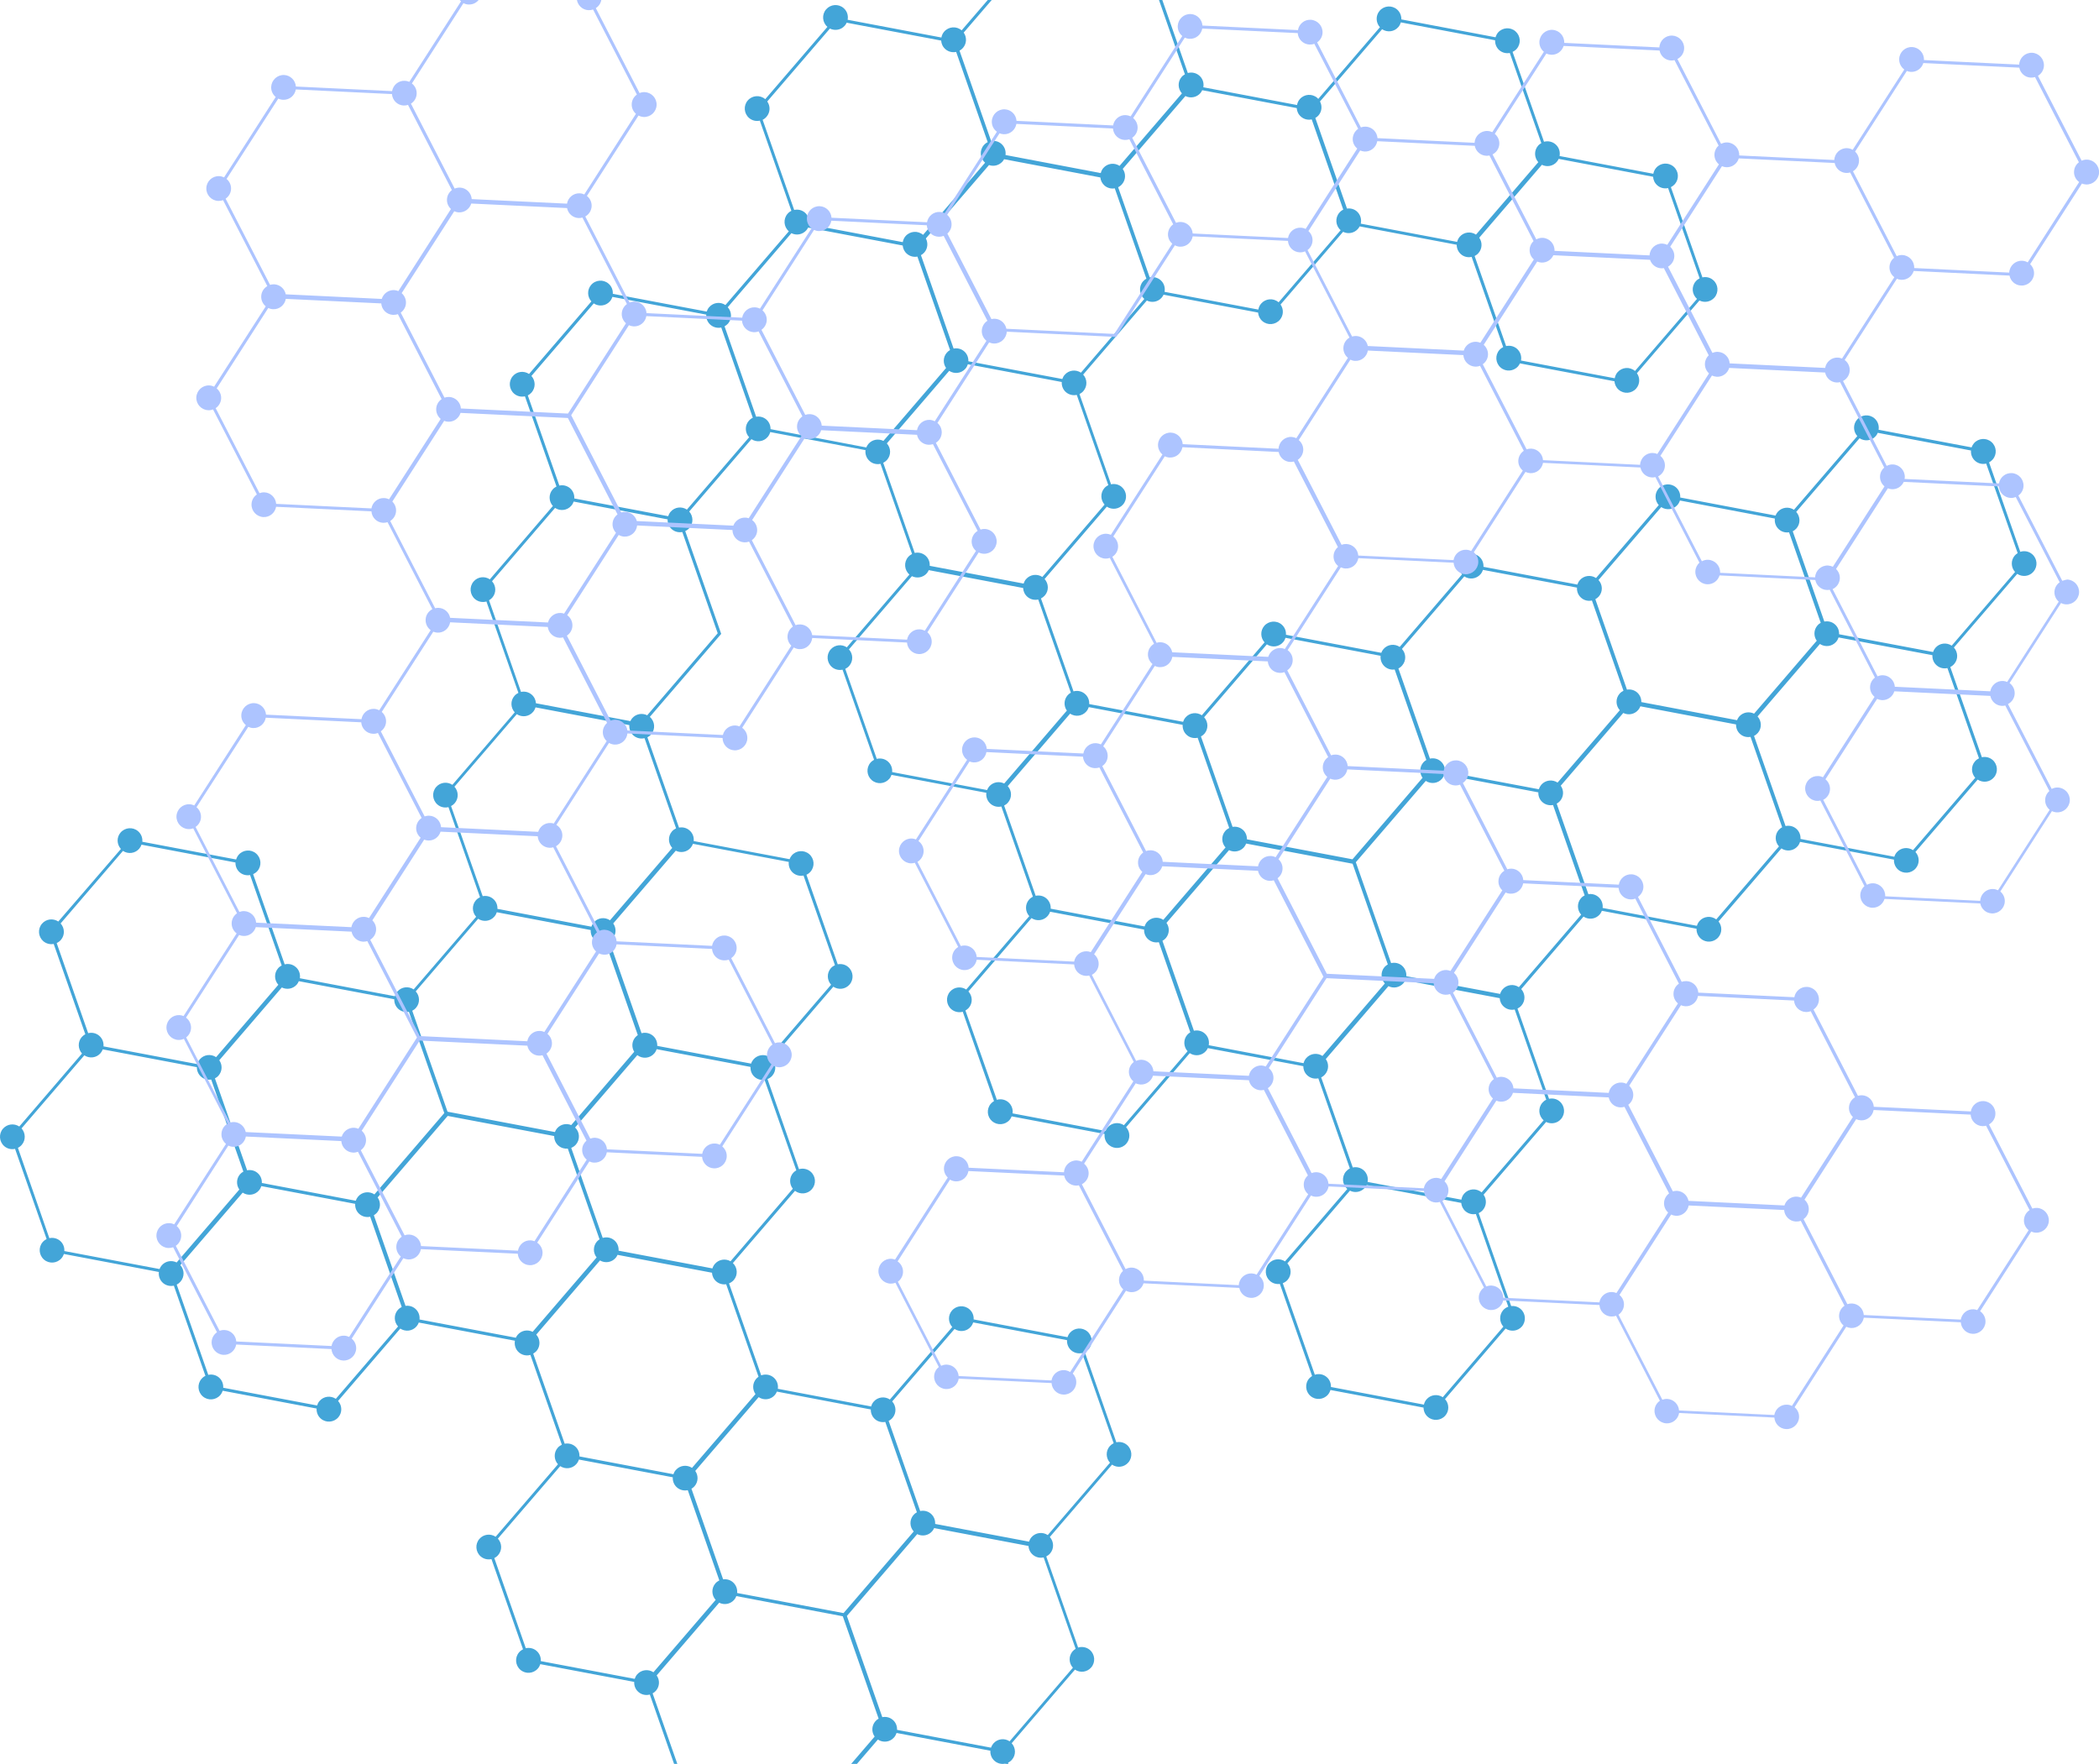<svg width="595" height="500" viewBox="0 0 595 500" fill="none" xmlns="http://www.w3.org/2000/svg">
<path d="M423.937 10.565L397.231 5.498C397.266 4.475 396.878 3.433 396.032 2.692C394.568 1.421 392.345 1.58 391.075 3.062C389.911 4.422 389.981 6.416 391.163 7.723L373.683 28.04C373.595 27.934 373.507 27.828 373.401 27.74C371.919 26.469 369.697 26.645 368.444 28.11C368.021 28.605 367.774 29.169 367.668 29.77L341.104 24.739C341.333 23.538 340.945 22.268 339.957 21.42C339.022 20.626 337.805 20.396 336.712 20.697L327.68 -5.146C328.051 -5.34 328.386 -5.605 328.686 -5.94C329.762 -7.193 329.797 -8.976 328.88 -10.265L346.607 -30.882C348.018 -30.176 349.764 -30.476 350.84 -31.729C352.11 -33.194 351.952 -35.419 350.47 -36.689C349.659 -37.378 348.636 -37.643 347.648 -37.484L338.634 -63.114C338.969 -63.308 339.287 -63.556 339.569 -63.855C340.839 -65.338 340.663 -67.545 339.199 -68.816C337.735 -70.087 335.512 -69.91 334.242 -68.445C333.872 -68.021 333.642 -67.527 333.519 -67.015L306.919 -72.046C307.06 -73.176 306.655 -74.341 305.72 -75.135C304.238 -76.406 302.033 -76.23 300.763 -74.764C299.493 -73.299 299.67 -71.075 301.134 -69.804L283.512 -49.31C282.048 -50.581 279.826 -50.405 278.556 -48.94C277.286 -47.475 277.462 -45.251 278.926 -43.98C279.861 -43.168 281.096 -42.956 282.189 -43.273L291.132 -17.749C290.638 -17.537 290.18 -17.237 289.827 -16.814C288.557 -15.348 288.733 -13.124 290.197 -11.853L272.594 8.605C271.13 7.334 268.907 7.511 267.637 8.976C267.214 9.47 266.967 10.035 266.861 10.635L240.279 5.604C240.508 4.404 240.12 3.133 239.132 2.286C237.651 1.015 235.446 1.191 234.176 2.656C232.906 4.122 233.082 6.346 234.546 7.617L216.925 28.11C215.443 26.839 213.221 27.016 211.968 28.481C210.698 29.946 210.875 32.17 212.339 33.441C213.221 34.2 214.332 34.43 215.39 34.2L224.333 59.76C223.928 59.954 223.54 60.254 223.24 60.607C221.97 62.072 222.146 64.297 223.61 65.567L205.636 86.467C204.172 85.479 202.196 85.708 201.014 87.085C200.697 87.456 200.468 87.879 200.327 88.321L173.709 83.29C173.78 82.231 173.374 81.154 172.51 80.413C171.046 79.142 168.823 79.301 167.553 80.783C166.389 82.142 166.46 84.155 167.641 85.443L149.967 106.008C148.503 105.037 146.527 105.249 145.363 106.626C144.093 108.091 144.27 110.315 145.734 111.586C146.616 112.345 147.745 112.574 148.803 112.345L157.746 137.905C157.34 138.116 156.952 138.399 156.635 138.77C155.47 140.129 155.541 142.123 156.723 143.43L138.855 164.223C137.39 163.253 135.415 163.464 134.251 164.841C132.981 166.324 133.157 168.53 134.621 169.801C135.556 170.596 136.773 170.825 137.884 170.507L146.951 196.403C146.527 196.615 146.139 196.897 145.822 197.268C144.64 198.627 144.728 200.621 145.91 201.928L128.236 222.474C126.789 221.504 124.796 221.733 123.632 223.092C122.362 224.557 122.538 226.781 124.002 228.052C124.884 228.829 126.049 229.059 127.125 228.794L136.068 254.336C135.627 254.548 135.221 254.83 134.886 255.219C133.722 256.578 133.792 258.572 134.974 259.879L117.264 280.461C115.8 279.49 113.825 279.702 112.643 281.078C112.29 281.484 112.078 281.943 111.937 282.402L85.002 277.301C85.179 276.136 84.791 274.918 83.821 274.106C82.921 273.329 81.757 273.1 80.699 273.365L71.756 247.805C72.197 247.593 72.62 247.31 72.973 246.905C74.243 245.439 74.066 243.215 72.602 241.944C71.138 240.673 68.916 240.85 67.646 242.315C67.311 242.721 67.081 243.162 66.94 243.639L40.34 238.608C40.446 237.514 40.041 236.402 39.141 235.625C37.677 234.354 35.455 234.531 34.184 235.996C33.003 237.355 33.091 239.35 34.273 240.656L16.528 261.22C15.064 260.249 13.088 260.461 11.906 261.838C10.636 263.321 10.813 265.527 12.277 266.798C13.123 267.522 14.217 267.769 15.223 267.575L24.183 293.17C23.813 293.364 23.46 293.647 23.16 293.982C21.996 295.341 22.067 297.336 23.248 298.642L5.468 319.33C4.004 318.359 2.029 318.589 0.847 319.948C-0.423 321.413 -0.247 323.637 1.217 324.908C2.099 325.667 3.228 325.896 4.269 325.667L13.212 351.227C12.806 351.439 12.418 351.721 12.1 352.092C10.83 353.557 11.007 355.781 12.471 357.052C13.935 358.323 16.157 358.146 17.427 356.681C17.745 356.31 17.974 355.887 18.115 355.463L45.032 360.565C44.891 361.694 45.297 362.877 46.214 363.689C47.096 364.43 48.225 364.677 49.283 364.448L58.227 390.008C57.821 390.202 57.433 390.502 57.115 390.873C55.845 392.338 56.022 394.562 57.486 395.833C58.967 397.104 61.172 396.927 62.442 395.462C62.76 395.091 62.989 394.668 63.13 394.227L89.747 399.275C89.695 400.334 90.083 401.393 90.947 402.135C92.411 403.405 94.633 403.229 95.903 401.764C97.068 400.405 96.997 398.41 95.833 397.121L113.472 376.61C114.918 377.581 116.912 377.351 118.076 375.992C118.358 375.657 118.57 375.286 118.711 374.898L145.963 380.052C145.751 381.252 146.122 382.523 147.11 383.371C148.044 384.165 149.262 384.395 150.355 384.077L159.263 409.531C158.822 409.742 158.416 410.025 158.081 410.413C156.917 411.772 156.987 413.785 158.169 415.073L140.495 435.62C139.031 434.649 137.055 434.879 135.891 436.238C134.621 437.703 134.798 439.927 136.262 441.198C137.126 441.939 138.272 442.186 139.313 441.957L148.256 467.517C147.85 467.729 147.462 468.011 147.145 468.382C145.875 469.847 146.051 472.071 147.515 473.342C148.997 474.613 151.202 474.436 152.472 472.971C152.789 472.601 153.019 472.177 153.16 471.736L179.777 476.766C179.724 477.825 180.112 478.885 180.977 479.626C181.894 480.42 183.111 480.65 184.204 480.35L193.394 506.633C193.059 506.827 192.742 507.075 192.46 507.392C191.19 508.857 191.366 511.081 192.83 512.352C194.294 513.623 196.517 513.447 197.787 511.982C198.157 511.558 198.386 511.064 198.51 510.552L225.074 515.583C224.933 516.712 225.339 517.895 226.274 518.707C227.156 519.466 228.284 519.696 229.325 519.466L238.268 545.026C237.862 545.238 237.474 545.52 237.157 545.891C235.887 547.356 236.063 549.58 237.527 550.851C238.991 552.122 241.214 551.945 242.484 550.48C242.801 550.11 243.031 549.686 243.172 549.245L269.789 554.275C269.736 555.335 270.124 556.394 270.989 557.135C272.453 558.406 274.675 558.229 275.945 556.764C277.109 555.405 277.039 553.411 275.857 552.104L293.496 531.593C294.942 532.564 296.936 532.334 298.1 530.975C299.37 529.51 299.193 527.286 297.729 526.015C296.865 525.256 295.736 525.026 294.695 525.256L285.752 499.678C286.158 499.467 286.546 499.184 286.864 498.813C288.045 497.454 287.957 495.46 286.775 494.153L304.714 473.289C306.178 474.26 308.154 474.03 309.318 472.671C310.588 471.206 310.412 468.982 308.948 467.711C307.995 466.899 306.725 466.687 305.614 467.023L296.583 441.198C296.988 440.986 297.359 440.721 297.676 440.351C298.841 438.991 298.77 436.997 297.588 435.691L315.227 415.179C316.691 416.168 318.667 415.938 319.849 414.561C321.119 413.096 320.942 410.872 319.478 409.601C318.614 408.86 317.485 408.613 316.444 408.842L307.501 383.265C307.907 383.071 308.295 382.771 308.613 382.4C309.883 380.935 309.706 378.711 308.242 377.44C306.76 376.169 304.556 376.345 303.286 377.81C302.968 378.181 302.739 378.605 302.598 379.046L275.998 374.015C276.069 372.956 275.663 371.879 274.799 371.138C273.335 369.867 271.112 370.026 269.842 371.509C268.678 372.868 268.748 374.862 269.93 376.169L252.256 396.715C250.792 395.745 248.816 395.974 247.652 397.333C247.299 397.739 247.07 398.216 246.947 398.692L220.488 393.679C220.664 392.514 220.259 391.296 219.306 390.484C218.301 389.619 216.943 389.443 215.778 389.867L206.659 363.795C207.153 363.601 207.611 363.283 208 362.859C209.217 361.429 209.093 359.329 207.753 358.04L225.356 337.564C226.82 338.694 228.937 338.5 230.154 337.088C231.424 335.605 231.265 333.398 229.784 332.127C228.849 331.315 227.596 331.104 226.485 331.421L217.56 305.879C218.071 305.667 218.53 305.367 218.918 304.926C220.153 303.496 220.012 301.396 218.689 300.107L236.222 279.702C237.686 280.672 239.662 280.443 240.826 279.084C242.096 277.619 241.919 275.395 240.455 274.124C239.609 273.382 238.497 273.153 237.474 273.347L228.602 247.964C229.025 247.769 229.431 247.469 229.766 247.081C231.036 245.616 230.86 243.392 229.396 242.121C227.914 240.85 225.691 241.026 224.439 242.492C224.157 242.809 223.963 243.18 223.822 243.551L196.64 238.414C196.763 237.302 196.358 236.155 195.441 235.378C194.594 234.637 193.5 234.407 192.477 234.601L183.517 209.006C183.905 208.812 184.275 208.529 184.575 208.176C185.845 206.694 185.669 204.487 184.204 203.216L204.436 179.686L194.241 150.543C194.682 150.349 195.088 150.049 195.441 149.661C196.605 148.302 196.534 146.307 195.37 145.001L213.009 124.489C214.455 125.46 216.449 125.231 217.613 123.871C217.966 123.465 218.195 122.989 218.336 122.477L245.341 127.596C245.2 128.726 245.606 129.908 246.541 130.72C247.405 131.479 248.552 131.709 249.592 131.479L258.535 157.039C258.13 157.251 257.742 157.533 257.424 157.904C256.154 159.369 256.33 161.593 257.794 162.864L240.05 183.499C238.586 182.528 236.61 182.758 235.446 184.117C234.176 185.582 234.352 187.806 235.816 189.077C236.681 189.819 237.792 190.048 238.833 189.836L247.776 215.378C247.405 215.59 247.052 215.837 246.752 216.19C245.482 217.673 245.659 219.88 247.123 221.151C248.605 222.421 250.809 222.245 252.079 220.78C252.379 220.444 252.573 220.056 252.714 219.65L279.596 224.734C279.455 225.864 279.861 227.064 280.796 227.858C281.678 228.617 282.807 228.847 283.847 228.617L292.79 254.177C292.385 254.389 291.997 254.671 291.679 255.042C290.515 256.401 290.585 258.396 291.767 259.702L273.899 280.496C272.435 279.525 270.459 279.755 269.295 281.114C268.025 282.579 268.202 284.803 269.666 286.074C270.6 286.868 271.818 287.098 272.911 286.798L281.766 312.128C281.448 312.322 281.131 312.552 280.866 312.869C279.596 314.352 279.773 316.559 281.237 317.829C282.718 319.083 284.923 318.924 286.193 317.459C286.458 317.159 286.634 316.806 286.775 316.453L313.128 321.448C312.987 322.578 313.393 323.76 314.328 324.555C315.809 325.826 318.014 325.667 319.284 324.184C320.466 322.825 320.395 320.83 319.214 319.524L337.258 298.536C338.722 299.507 340.698 299.277 341.862 297.918C342.074 297.671 342.233 297.389 342.374 297.106L369.45 302.225C369.45 303.214 369.838 304.202 370.667 304.908C371.531 305.65 372.66 305.897 373.701 305.667L382.644 331.227C382.238 331.421 381.867 331.721 381.55 332.074C380.28 333.54 380.456 335.764 381.92 337.035L364.264 357.564C362.8 356.593 360.824 356.822 359.66 358.182C358.39 359.664 358.566 361.871 360.03 363.142C360.824 363.83 361.83 364.077 362.8 363.954L371.937 390.061C371.637 390.255 371.355 390.467 371.108 390.749C369.838 392.214 370.014 394.456 371.478 395.709C372.942 396.98 375.165 396.804 376.435 395.339C376.77 394.95 376.999 394.491 377.14 394.015L403.528 399.01C403.546 399.981 403.934 400.952 404.745 401.64C406.209 402.911 408.432 402.735 409.702 401.27C410.884 399.91 410.796 397.898 409.614 396.609L426.794 376.61C428.258 377.581 430.234 377.369 431.416 376.01C432.668 374.527 432.509 372.303 431.045 371.05C430.269 370.379 429.299 370.132 428.364 370.22L419.156 343.884C419.597 343.672 420.021 343.389 420.356 342.983C421.432 341.73 421.467 339.947 420.55 338.659L438.277 318.041C439.688 318.747 441.452 318.447 442.51 317.194C443.781 315.729 443.604 313.505 442.14 312.234C441.276 311.475 440.129 311.245 439.106 311.475L430.163 285.897C430.587 285.686 430.975 285.403 431.292 285.032C432.474 283.673 432.386 281.679 431.222 280.372L448.878 259.826C450.342 260.796 452.318 260.567 453.482 259.208C453.764 258.89 453.941 258.537 454.082 258.184L480.911 263.268C480.875 264.292 481.281 265.333 482.128 266.074C483.592 267.345 485.814 267.169 487.084 265.704C488.213 264.397 488.196 262.509 487.155 261.202L504.97 240.497C506.434 241.468 508.41 241.238 509.574 239.879C509.892 239.508 510.121 239.085 510.262 238.643L536.879 243.674C536.826 244.733 537.232 245.792 538.079 246.534C539.56 247.805 541.765 247.628 543.035 246.163C544.217 244.804 544.147 242.809 542.965 241.503L560.604 220.992C562.068 221.962 564.043 221.751 565.208 220.374C566.478 218.909 566.301 216.685 564.837 215.414C563.973 214.672 562.844 214.425 561.803 214.655L552.843 189.077C553.248 188.883 553.636 188.583 553.954 188.212C555.136 186.853 555.048 184.858 553.866 183.552L571.822 162.67C573.286 163.641 575.262 163.411 576.426 162.052C577.696 160.57 577.537 158.363 576.056 157.092C575.103 156.262 573.815 156.051 572.687 156.421L563.832 131.073C564.22 130.862 564.573 130.597 564.872 130.244C566.143 128.779 565.984 126.554 564.502 125.284C563.038 124.013 560.816 124.189 559.546 125.654C559.246 126.007 559.034 126.413 558.875 126.819L532.523 121.824C532.717 120.659 532.311 119.423 531.358 118.594C529.894 117.323 527.672 117.499 526.402 118.964C525.238 120.323 525.308 122.318 526.49 123.624L508.533 144.506C507.069 143.536 505.094 143.765 503.912 145.124C503.647 145.442 503.453 145.795 503.312 146.148L476.289 141.029C476.36 139.97 475.954 138.893 475.09 138.152C473.626 136.881 471.403 137.057 470.133 138.522C468.969 139.882 469.04 141.876 470.204 143.182L452.424 163.853C450.96 162.882 448.984 163.111 447.82 164.471C447.502 164.841 447.273 165.265 447.132 165.706L420.515 160.675C420.585 159.616 420.179 158.54 419.315 157.798C417.851 156.527 415.629 156.704 414.359 158.169C413.194 159.528 413.265 161.523 414.447 162.811L396.772 183.376C395.308 182.405 393.333 182.634 392.169 183.993C391.886 184.311 391.692 184.682 391.551 185.053L364.528 179.934C364.599 178.874 364.193 177.798 363.329 177.056C361.865 175.785 359.625 175.962 358.372 177.427C357.208 178.786 357.279 180.781 358.461 182.087L340.68 202.757C339.216 201.786 337.241 201.998 336.059 203.375C335.741 203.746 335.512 204.169 335.371 204.611L308.754 199.58C308.824 198.521 308.419 197.444 307.554 196.703C306.619 195.891 305.402 195.679 304.309 195.979L295.083 169.643C295.489 169.431 295.86 169.148 296.177 168.795C297.359 167.436 297.288 165.441 296.107 164.135L313.746 143.624C315.21 144.595 317.185 144.365 318.349 143.006C319.619 141.541 319.443 139.317 317.979 138.046C317.115 137.304 315.986 137.057 314.945 137.287L306.002 111.709C306.408 111.497 306.796 111.215 307.113 110.844C308.277 109.485 308.225 107.491 307.043 106.184L325.087 85.196C326.499 85.902 328.262 85.602 329.321 84.349C329.532 84.102 329.691 83.82 329.832 83.537L356.626 88.603C356.697 89.503 357.102 90.386 357.843 91.021C359.307 92.292 361.53 92.116 362.8 90.651C363.876 89.397 363.911 87.615 362.994 86.326L380.721 65.709C382.114 66.415 383.878 66.115 384.954 64.861C385.131 64.65 385.289 64.42 385.413 64.173L412.93 69.38C412.93 70.369 413.318 71.357 414.129 72.063C414.994 72.822 416.122 73.052 417.163 72.822L426.106 98.382C425.701 98.594 425.312 98.876 425.013 99.23C423.743 100.695 423.919 102.919 425.383 104.19C426.847 105.461 429.07 105.284 430.34 103.819C430.551 103.572 430.71 103.289 430.851 103.007L457.645 108.073C457.715 108.973 458.121 109.856 458.862 110.491C460.326 111.762 462.548 111.586 463.818 110.121C464.894 108.867 464.93 107.085 464.012 105.796L481.74 85.179C483.151 85.902 484.897 85.585 485.991 84.349C487.261 82.866 487.102 80.642 485.62 79.389C484.756 78.63 483.627 78.4 482.586 78.63L473.643 53.052C474.067 52.84 474.437 52.558 474.772 52.187C476.042 50.705 475.884 48.498 474.402 47.227C472.938 45.956 470.715 46.115 469.445 47.598C469.022 48.092 468.775 48.657 468.669 49.257L442.087 44.227C442.316 43.026 441.928 41.755 440.941 40.908C440.006 40.114 438.789 39.884 437.677 40.184L428.77 14.713C429.211 14.501 429.616 14.218 429.952 13.83C431.222 12.347 431.045 10.141 429.581 8.87C428.117 7.599 425.895 7.775 424.625 9.241C424.289 9.664 424.078 10.105 423.937 10.565ZM418.01 72.575C418.433 72.363 418.804 72.081 419.121 71.71C420.197 70.457 420.232 68.674 419.315 67.386L437.078 46.715C438.489 47.421 440.253 47.121 441.311 45.868C441.523 45.621 441.699 45.339 441.823 45.038L468.599 50.105C468.652 51.022 469.057 51.905 469.816 52.558C470.68 53.3 471.809 53.547 472.85 53.317L481.793 78.895C481.369 79.106 480.999 79.389 480.681 79.76C479.411 81.225 479.588 83.449 481.052 84.72L463.466 105.16C461.984 103.89 459.779 104.066 458.509 105.531C458.086 106.025 457.839 106.608 457.733 107.226L431.151 102.195C431.38 100.995 430.992 99.724 430.004 98.859C429.122 98.1 427.994 97.87 426.935 98.1L418.01 72.575ZM324.382 84.737L306.408 105.637C304.944 104.666 302.968 104.896 301.804 106.255C301.486 106.608 301.275 107.014 301.134 107.438L274.499 102.407C274.552 101.365 274.146 100.306 273.299 99.582C272.453 98.841 271.359 98.612 270.318 98.806L261.058 72.328C261.411 72.134 261.746 71.887 262.028 71.552C262.998 70.422 263.121 68.851 262.451 67.597L280.355 46.786C281.678 47.263 283.212 46.892 284.2 45.762C284.377 45.568 284.518 45.356 284.624 45.127L311.911 50.299C311.999 51.164 312.405 51.993 313.111 52.611C313.94 53.317 314.998 53.564 316.003 53.388L324.964 79.001C324.611 79.195 324.276 79.442 323.994 79.777C322.741 81.242 322.918 83.466 324.382 84.737ZM448.208 259.278L430.551 279.825C429.087 278.837 427.112 279.084 425.947 280.443C425.612 280.831 425.383 281.273 425.242 281.749L398.642 276.718C398.73 275.642 398.325 274.53 397.443 273.753C396.561 272.994 395.397 272.764 394.338 273.012L384.337 244.416L404.163 221.362C405.627 222.333 407.603 222.104 408.767 220.745C409.067 220.392 409.296 219.986 409.437 219.579L436.072 224.61C436.019 225.652 436.425 226.693 437.272 227.417C438.118 228.141 439.212 228.388 440.235 228.194L449.196 253.806C448.808 254.001 448.437 254.283 448.137 254.636C446.973 255.995 447.044 257.99 448.208 259.278ZM391.357 185.9C391.234 187.012 391.64 188.177 392.557 188.971C393.368 189.66 394.374 189.924 395.344 189.783L404.322 215.431C403.987 215.626 403.687 215.855 403.44 216.155C402.364 217.408 402.346 219.191 403.246 220.48L383.384 243.586L353.469 237.92C353.486 236.914 353.098 235.89 352.269 235.184C351.44 234.478 350.382 234.23 349.394 234.389L340.433 208.759C340.804 208.565 341.121 208.318 341.421 207.982C342.585 206.623 342.515 204.628 341.333 203.322L359.113 182.652C360.577 183.623 362.553 183.393 363.717 182.034C364.034 181.663 364.264 181.24 364.405 180.798L391.357 185.9ZM447.026 166.571C446.956 167.648 447.361 168.725 448.226 169.466C449.09 170.225 450.219 170.455 451.259 170.225L460.202 195.803C459.779 196.014 459.391 196.297 459.074 196.667C457.909 198.027 457.98 200.021 459.162 201.328L441.523 221.839C440.059 220.868 438.083 221.098 436.901 222.457C436.584 222.845 436.354 223.269 436.213 223.728L409.596 218.697C409.667 217.638 409.261 216.543 408.397 215.802C407.532 215.043 406.403 214.814 405.345 215.043L396.402 189.483C396.808 189.289 397.196 188.989 397.496 188.618C398.66 187.259 398.607 185.264 397.408 183.958L415.082 163.394C416.528 164.365 418.521 164.135 419.686 162.776C420.003 162.405 420.232 161.982 420.374 161.54L447.026 166.571ZM503.118 146.995C502.977 148.125 503.383 149.308 504.318 150.102C505.129 150.808 506.17 151.038 507.14 150.896L516.118 176.544C515.765 176.739 515.448 176.986 515.183 177.303C514.107 178.557 514.072 180.34 514.989 181.628L497.227 202.298C495.816 201.592 494.069 201.892 492.993 203.128C492.729 203.446 492.535 203.781 492.394 204.152L465.265 199.015C465.282 198.009 464.894 197.003 464.065 196.279C463.236 195.573 462.178 195.326 461.19 195.485L452.23 169.854C452.582 169.66 452.935 169.395 453.217 169.078C454.399 167.719 454.329 165.724 453.129 164.418L470.909 143.747C472.373 144.718 474.349 144.489 475.513 143.13C475.831 142.759 476.06 142.335 476.201 141.876L503.118 146.995ZM571.946 156.792C571.646 156.986 571.364 157.198 571.117 157.48C569.953 158.84 570.023 160.834 571.205 162.141L553.248 183.023C551.784 182.052 549.809 182.264 548.627 183.64C548.327 183.993 548.098 184.399 547.957 184.823L521.322 179.792C521.375 178.751 520.969 177.692 520.122 176.968C519.276 176.227 518.164 175.997 517.141 176.191L508.181 150.596C508.586 150.402 508.939 150.12 509.257 149.767C510.421 148.407 510.35 146.413 509.168 145.107L527.125 124.224C528.589 125.195 530.565 124.966 531.729 123.607C531.976 123.324 532.152 123.006 532.276 122.689L558.716 127.702C558.628 128.796 559.034 129.908 559.916 130.667C560.798 131.426 561.962 131.674 563.02 131.409L571.946 156.792ZM510.386 237.814C510.456 236.755 510.05 235.66 509.186 234.919C508.322 234.16 507.175 233.93 506.152 234.16L497.209 208.6C497.615 208.406 497.985 208.106 498.303 207.753C499.467 206.394 499.396 204.399 498.215 203.093L515.889 182.546C517.335 183.517 519.328 183.287 520.493 181.928C520.81 181.558 521.039 181.134 521.181 180.693L547.78 185.723C547.71 186.782 548.115 187.877 548.997 188.618C549.862 189.377 550.991 189.607 552.031 189.377L560.974 214.955C560.551 215.167 560.163 215.449 559.845 215.82C558.664 217.179 558.752 219.174 559.916 220.48L542.277 240.991C540.813 240.02 538.837 240.25 537.673 241.609C537.338 241.997 537.109 242.421 536.985 242.862L510.386 237.814ZM454.293 257.372C454.434 256.242 454.029 255.06 453.094 254.265C452.283 253.559 451.242 253.312 450.254 253.471L441.276 227.805C441.629 227.611 441.946 227.364 442.228 227.046C443.304 225.793 443.34 224.01 442.422 222.722L460.15 202.104C461.561 202.81 463.307 202.51 464.383 201.257C464.665 200.939 464.842 200.586 465 200.215L492.111 205.352C492.094 206.376 492.482 207.4 493.311 208.106C494.14 208.83 495.216 209.059 496.221 208.883L505.182 234.495C504.829 234.689 504.476 234.954 504.194 235.272C503.03 236.631 503.101 238.626 504.282 239.932L486.502 260.62C485.038 259.508 482.939 259.702 481.722 261.114C481.387 261.52 481.158 261.961 481.017 262.438L454.293 257.372ZM363.629 363.742C364.14 363.548 364.617 363.23 365.005 362.789C366.169 361.429 366.116 359.435 364.934 358.129L382.661 337.511C384.072 338.235 385.819 337.935 386.912 336.682C387.124 336.434 387.265 336.187 387.406 335.923L414.217 340.989C414.288 341.871 414.694 342.736 415.417 343.354C416.264 344.078 417.34 344.325 418.363 344.131L427.553 370.414C427.006 370.608 426.494 370.926 426.089 371.403C424.924 372.762 424.995 374.757 426.159 376.063L408.979 396.062C407.515 395.091 405.539 395.321 404.375 396.68C403.987 397.121 403.758 397.633 403.634 398.163L377.281 393.167C377.317 392.126 376.929 391.085 376.082 390.361C375.129 389.531 373.842 389.319 372.713 389.69L363.629 363.742ZM374.512 305.403C374.935 305.208 375.306 304.908 375.623 304.538C376.699 303.284 376.735 301.502 375.817 300.213L393.58 279.543C394.991 280.266 396.737 279.949 397.831 278.713C398.06 278.448 398.201 278.184 398.342 277.883L425.118 282.95C425.171 283.867 425.577 284.75 426.336 285.403C427.2 286.145 428.329 286.392 429.369 286.162L438.312 311.74C437.889 311.934 437.519 312.234 437.201 312.605C435.931 314.07 436.108 316.294 437.572 317.565L419.985 338.005C418.504 336.735 416.299 336.911 415.029 338.376C414.606 338.87 414.359 339.453 414.253 340.071L387.671 335.04C387.9 333.84 387.512 332.569 386.524 331.704C385.642 330.962 384.513 330.715 383.473 330.945L374.512 305.403ZM342.638 296.277C342.868 295.076 342.48 293.788 341.492 292.94C340.61 292.181 339.481 291.952 338.44 292.181L329.515 266.692C329.868 266.498 330.185 266.251 330.467 265.933C331.543 264.68 331.579 262.897 330.661 261.608L348.389 240.991C349.8 241.697 351.546 241.397 352.64 240.162C352.904 239.844 353.098 239.491 353.239 239.12L383.42 244.839L393.403 273.382C393.068 273.576 392.751 273.824 392.469 274.124C391.304 275.483 391.375 277.477 392.557 278.784L374.882 299.33C373.418 298.36 371.443 298.589 370.261 299.948C369.891 300.372 369.661 300.866 369.52 301.378L342.638 296.277ZM273.67 286.445C274.005 286.25 274.322 286.003 274.605 285.703C275.786 284.344 275.716 282.349 274.516 281.043L292.402 260.249C293.866 261.22 295.842 260.991 297.006 259.631C297.306 259.278 297.535 258.872 297.676 258.449L324.311 263.497C324.276 264.539 324.664 265.58 325.528 266.304C326.375 267.028 327.469 267.275 328.492 267.081L337.417 292.623C337.1 292.817 336.8 293.046 336.553 293.329C335.389 294.688 335.459 296.683 336.641 297.989L318.596 318.959C317.132 317.988 315.157 318.218 313.992 319.577C313.71 319.895 313.534 320.248 313.393 320.601L287.04 315.605C287.181 314.458 286.793 313.275 285.858 312.463C284.923 311.651 283.671 311.44 282.577 311.757L273.67 286.445ZM284.641 228.352C285.047 228.141 285.435 227.858 285.735 227.488C286.917 226.128 286.846 224.134 285.664 222.845L303.339 202.298C304.803 203.269 306.778 203.04 307.942 201.681C308.26 201.31 308.489 200.886 308.63 200.445L335.248 205.476C335.177 206.535 335.583 207.629 336.447 208.371C337.311 209.13 338.44 209.359 339.499 209.13L348.442 234.707C348.018 234.919 347.63 235.201 347.313 235.572C346.148 236.931 346.219 238.926 347.401 240.232L329.762 260.744C328.298 259.773 326.322 260.002 325.14 261.361C324.823 261.732 324.594 262.173 324.452 262.615L297.835 257.584C297.906 256.525 297.5 255.448 296.636 254.689C295.771 253.93 294.625 253.7 293.584 253.93L284.641 228.352ZM258.5 163.323C259.911 164.029 261.675 163.729 262.733 162.494C262.98 162.211 263.139 161.911 263.263 161.611L290.021 166.677C290.074 167.613 290.462 168.513 291.238 169.184C292.12 169.943 293.267 170.172 294.307 169.943L303.55 196.35C303.215 196.544 302.88 196.791 302.615 197.109C301.539 198.362 301.504 200.145 302.421 201.433L284.659 222.104C283.248 221.38 281.484 221.68 280.408 222.933C280.143 223.251 279.949 223.586 279.808 223.957L252.891 218.856C252.997 217.761 252.591 216.632 251.691 215.855C250.792 215.078 249.61 214.849 248.534 215.114L239.609 189.607C240.032 189.395 240.42 189.112 240.738 188.742C241.902 187.383 241.849 185.388 240.649 184.082L258.5 163.323ZM250.368 131.197C250.774 130.985 251.145 130.703 251.462 130.35C252.644 128.99 252.573 126.996 251.392 125.69L269.066 105.125C270.53 106.096 272.505 105.867 273.67 104.507C273.987 104.137 274.216 103.713 274.358 103.254L300.975 108.285C300.904 109.344 301.31 110.438 302.174 111.18C303.056 111.921 304.168 112.168 305.226 111.939L314.169 137.516C313.746 137.728 313.357 138.011 313.04 138.381C311.876 139.74 311.946 141.735 313.111 143.041L295.471 163.553C294.007 162.582 292.032 162.811 290.85 164.17C290.515 164.541 290.303 164.982 290.162 165.424L263.545 160.393C263.615 159.334 263.21 158.239 262.345 157.498C261.463 156.739 260.335 156.51 259.294 156.739L250.368 131.197ZM218.424 121.647C218.442 120.641 218.054 119.635 217.225 118.911C216.396 118.205 215.337 117.958 214.35 118.135L205.389 92.504C205.742 92.31 206.077 92.045 206.377 91.728C207.541 90.368 207.47 88.374 206.289 87.085L224.333 66.097C225.744 66.821 227.508 66.503 228.584 65.267C228.796 65.02 228.937 64.773 229.078 64.508L255.89 69.592C255.96 70.475 256.366 71.34 257.107 71.957C257.953 72.681 259.029 72.928 260.052 72.734L269.313 99.23C268.96 99.424 268.643 99.671 268.378 99.989C267.302 101.242 267.267 103.025 268.184 104.313L250.421 124.983C249.01 124.277 247.246 124.577 246.17 125.831C245.906 126.131 245.712 126.484 245.571 126.837L218.424 121.647ZM117.846 281.025L135.538 260.443C137.002 261.414 138.978 261.185 140.142 259.826C140.46 259.455 140.689 259.031 140.83 258.59L167.447 263.638C167.394 264.698 167.783 265.774 168.647 266.516C169.511 267.257 170.64 267.504 171.663 267.275L180.8 293.417C180.553 293.594 180.306 293.788 180.095 294.035C179.072 295.218 179.001 296.877 179.777 298.148L161.926 318.924C160.551 318.341 158.928 318.677 157.905 319.859C157.64 320.177 157.428 320.53 157.305 320.901L126.86 315.129L116.859 286.515C117.247 286.321 117.617 286.039 117.935 285.668C119.099 284.309 119.028 282.314 117.846 281.025ZM236.681 273.594C236.24 273.806 235.834 274.088 235.499 274.477C234.335 275.836 234.405 277.83 235.587 279.137L218.019 299.56C216.59 298.73 214.72 299.013 213.591 300.301C213.274 300.672 213.044 301.078 212.921 301.502L186.304 296.471C186.356 295.429 185.968 294.353 185.104 293.611C184.169 292.817 182.952 292.587 181.858 292.887L172.739 266.816C173.074 266.622 173.392 266.392 173.639 266.092C174.715 264.839 174.75 263.056 173.833 261.767L191.56 241.15C192.971 241.856 194.735 241.556 195.793 240.303C196.076 239.967 196.287 239.597 196.428 239.191L223.592 244.327C223.469 245.457 223.875 246.622 224.792 247.416C225.656 248.158 226.75 248.387 227.773 248.193L236.681 273.594ZM225.727 331.757C225.392 331.951 225.092 332.18 224.827 332.48C223.698 333.787 223.716 335.675 224.739 336.964L207.082 357.528C205.654 356.699 203.784 356.964 202.655 358.27C202.32 358.658 202.09 359.099 201.949 359.558L175.35 354.528C175.42 353.451 175.032 352.356 174.15 351.597C173.215 350.785 171.963 350.574 170.852 350.909L161.926 325.384C162.42 325.173 162.897 324.873 163.267 324.431C164.484 323.001 164.361 320.883 163.02 319.612L180.659 299.101C182.123 300.231 184.24 300.036 185.457 298.624C185.774 298.254 186.004 297.848 186.127 297.406L212.744 302.437C212.692 303.496 213.08 304.555 213.944 305.297C214.738 305.985 215.761 306.232 216.731 306.109L225.727 331.757ZM246.841 399.54C246.823 400.564 247.211 401.57 248.04 402.293C248.869 403.017 249.945 403.247 250.951 403.07L259.911 428.683C259.541 428.877 259.206 429.142 258.923 429.477C257.759 430.836 257.83 432.831 259.012 434.12L239.115 457.261L208.952 451.56C209.076 450.448 208.67 449.3 207.753 448.506C206.959 447.817 205.953 447.57 204.983 447.694L196.005 422.01C196.322 421.834 196.622 421.587 196.887 421.287C197.963 420.033 197.998 418.251 197.081 416.962L215.055 396.045C216.502 397.033 218.495 396.804 219.659 395.427C219.906 395.127 220.082 394.809 220.223 394.474L246.841 399.54ZM315.686 409.107C315.263 409.319 314.892 409.601 314.557 409.972C313.393 411.331 313.463 413.326 314.645 414.632L297.006 435.143C295.542 434.173 293.566 434.402 292.385 435.761C292.067 436.132 291.838 436.573 291.697 437.015L265.079 431.984C265.15 430.907 264.744 429.83 263.88 429.089C263.016 428.348 261.887 428.1 260.846 428.33L251.903 402.77C252.309 402.576 252.697 402.276 252.997 401.923C254.161 400.564 254.09 398.569 252.909 397.263L270.583 376.716C272.047 377.687 274.022 377.457 275.187 376.098C275.504 375.727 275.733 375.304 275.875 374.862L302.474 379.893C302.404 380.952 302.809 382.047 303.674 382.788C304.538 383.53 305.685 383.777 306.725 383.547L315.686 409.107ZM304.908 467.393C304.591 467.587 304.309 467.799 304.044 468.099C302.88 469.458 302.95 471.453 304.132 472.742L286.193 493.606C284.747 492.635 282.754 492.865 281.59 494.224C281.29 494.595 281.06 494.983 280.919 495.407L254.284 490.358C254.337 489.317 253.932 488.258 253.085 487.534C252.238 486.793 251.145 486.563 250.104 486.757L240.067 458.073L259.999 434.879C261.411 435.585 263.174 435.302 264.25 434.049C264.48 433.784 264.656 433.484 264.797 433.166L291.556 438.232C291.591 439.168 292.014 440.068 292.773 440.721C293.655 441.48 294.801 441.71 295.842 441.48L304.908 467.393ZM230.154 519.184C230.56 518.99 230.93 518.689 231.248 518.319C232.43 516.96 232.359 514.965 231.177 513.659L248.852 493.112C250.316 494.083 252.291 493.853 253.455 492.494C253.773 492.123 254.002 491.682 254.143 491.241L280.743 496.272C280.672 497.348 281.078 498.425 281.942 499.167C282.824 499.926 283.936 500.155 284.994 499.926L293.937 525.503C293.514 525.715 293.126 525.997 292.808 526.368C291.644 527.727 291.714 529.722 292.896 531.028L275.257 551.539C273.793 550.569 271.818 550.798 270.653 552.157C270.318 552.528 270.107 552.969 269.965 553.411L243.348 548.38C243.419 547.321 243.013 546.226 242.149 545.485C241.284 544.743 240.155 544.496 239.097 544.726L230.154 519.184ZM184.998 480.014C185.351 479.82 185.686 479.573 185.951 479.255C187.027 478.002 187.062 476.219 186.145 474.931L203.872 454.313C205.283 455.037 207.047 454.737 208.123 453.484C208.405 453.166 208.599 452.813 208.723 452.442L238.903 458.161L249.063 487.181C248.71 487.375 248.393 487.622 248.128 487.94C247.052 489.193 247.017 490.976 247.934 492.265L230.172 512.935C228.761 512.229 226.997 512.529 225.921 513.765C225.656 514.065 225.462 514.418 225.339 514.788L198.668 509.74C198.668 508.734 198.28 507.763 197.469 507.057C196.534 506.263 195.317 506.033 194.223 506.333L184.998 480.014ZM140.125 441.675C140.53 441.463 140.901 441.18 141.218 440.81C142.382 439.45 142.329 437.456 141.13 436.15L158.804 415.603C160.268 416.574 162.244 416.344 163.408 414.985C163.726 414.614 163.955 414.191 164.096 413.732L190.713 418.763C190.643 419.822 191.048 420.916 191.913 421.657C192.795 422.399 193.906 422.646 194.964 422.416L203.907 447.994C203.484 448.206 203.096 448.488 202.778 448.859C201.614 450.218 201.685 452.213 202.867 453.519L185.228 474.03C183.764 473.06 181.788 473.289 180.606 474.648C180.289 475.019 180.059 475.46 179.918 475.901L153.301 470.871C153.371 469.812 152.966 468.717 152.101 467.976C151.237 467.217 150.091 466.987 149.05 467.217L140.125 441.675ZM151.149 383.706C151.484 383.512 151.802 383.265 152.084 382.965C153.248 381.605 153.177 379.611 152.013 378.322L170.076 357.299C171.522 358.146 173.392 357.881 174.521 356.575C174.75 356.31 174.909 356.01 175.05 355.71L201.826 360.776C201.879 361.694 202.284 362.594 203.043 363.248C203.854 363.936 204.877 364.183 205.848 364.042L215.02 390.272C214.773 390.449 214.544 390.626 214.35 390.855C213.274 392.108 213.238 393.891 214.156 395.18L196.164 416.097C194.717 415.126 192.724 415.356 191.56 416.715C191.242 417.068 191.031 417.474 190.89 417.898L164.255 412.849C164.308 411.808 163.902 410.749 163.055 410.025C162.209 409.284 161.097 409.054 160.074 409.248L151.149 383.706ZM118.922 374.033C119.046 372.921 118.64 371.773 117.723 370.979C116.929 370.291 115.924 370.044 114.954 370.167L105.975 344.484C106.293 344.29 106.593 344.06 106.857 343.76C107.933 342.507 107.969 340.724 107.051 339.435L126.913 316.329L157.093 322.031C157.076 323.037 157.481 324.061 158.31 324.767C159.069 325.42 160.021 325.685 160.956 325.596L169.952 351.315C169.688 351.491 169.423 351.686 169.194 351.95C168.082 353.257 168.082 355.145 169.123 356.434L150.99 377.528C149.579 376.822 147.815 377.104 146.739 378.375C146.527 378.622 146.351 378.905 146.228 379.205L118.922 374.033ZM50.095 364.148C50.501 363.936 50.871 363.654 51.188 363.283C52.353 361.924 52.3 359.929 51.118 358.623L68.792 338.076C70.239 339.047 72.232 338.817 73.396 337.458C73.714 337.088 73.943 336.664 74.084 336.223L100.684 341.253C100.613 342.313 101.019 343.407 101.883 344.148C102.747 344.89 103.894 345.137 104.935 344.907L113.878 370.485C113.454 370.697 113.066 370.979 112.749 371.35C111.585 372.709 111.655 374.704 112.837 376.01L95.198 396.521C93.734 395.55 91.758 395.762 90.576 397.139C90.241 397.51 90.03 397.951 89.888 398.41L63.271 393.379C63.342 392.32 62.936 391.226 62.072 390.484C61.208 389.743 60.079 389.496 59.038 389.725L50.095 364.148ZM5.08 325.384C5.486 325.173 5.856 324.89 6.174 324.52C7.338 323.16 7.267 321.166 6.103 319.859L23.901 299.154C25.365 300.125 27.34 299.895 28.505 298.536C28.787 298.201 28.981 297.848 29.122 297.459L55.81 302.508C55.792 303.514 56.198 304.52 57.009 305.226C57.838 305.932 58.879 306.179 59.867 306.02L68.986 332.11C68.633 332.304 68.316 332.551 68.034 332.869C66.958 334.122 66.94 335.905 67.84 337.194L50.077 357.864C48.666 357.158 46.902 357.44 45.826 358.711C45.562 359.011 45.368 359.364 45.227 359.735L18.239 354.634C18.309 353.574 17.904 352.48 17.039 351.739C16.175 350.997 15.028 350.75 13.988 350.98L5.08 325.384ZM79.852 273.682C79.464 273.876 79.111 274.141 78.811 274.494C77.647 275.853 77.718 277.848 78.899 279.154L61.26 299.666C59.796 298.695 57.821 298.907 56.639 300.284C56.286 300.69 56.057 301.166 55.933 301.643L29.334 296.612C29.44 295.518 29.034 294.388 28.134 293.611C27.235 292.835 26.07 292.605 24.994 292.87L16.069 267.328C16.51 267.116 16.916 266.833 17.269 266.427C18.433 265.068 18.362 263.074 17.18 261.767L34.855 241.203C36.319 242.174 38.294 241.944 39.459 240.585C39.758 240.232 39.97 239.844 40.111 239.438L66.746 244.486C66.711 245.51 67.117 246.551 67.946 247.275C68.792 247.999 69.868 248.228 70.891 248.052L79.852 273.682ZM111.761 283.25C111.726 284.291 112.131 285.315 112.96 286.039C113.807 286.762 114.883 287.009 115.906 286.815L125.943 315.517L106.134 338.57C104.688 337.599 102.694 337.811 101.513 339.188C101.213 339.541 100.983 339.947 100.842 340.371L74.225 335.34C74.278 334.299 73.872 333.24 73.026 332.516C72.179 331.774 71.068 331.545 70.045 331.739L60.925 305.685C61.313 305.491 61.666 305.226 61.966 304.873C63.042 303.62 63.077 301.837 62.16 300.548L79.887 279.913C81.298 280.619 83.045 280.337 84.138 279.084C84.385 278.801 84.562 278.466 84.703 278.131L111.761 283.25ZM127.865 228.494C128.253 228.299 128.606 228.017 128.906 227.664C130.07 226.305 130 224.31 128.818 223.004L146.492 202.44C147.956 203.41 149.932 203.181 151.096 201.822C151.431 201.433 151.66 200.992 151.802 200.516L178.401 205.546C178.313 206.623 178.719 207.735 179.601 208.512C180.483 209.271 181.647 209.5 182.705 209.253L191.648 234.813C191.207 235.025 190.801 235.307 190.466 235.696C189.302 237.055 189.373 239.049 190.555 240.356L172.915 260.867C171.451 259.896 169.476 260.108 168.312 261.485C167.994 261.838 167.783 262.262 167.641 262.685L141.006 257.637C141.059 256.595 140.654 255.536 139.807 254.813C138.943 254.071 137.849 253.842 136.826 254.036L127.865 228.494ZM138.625 170.154C138.96 169.96 139.278 169.713 139.542 169.413C140.724 168.054 140.654 166.059 139.472 164.771L157.34 143.977C158.787 144.948 160.78 144.718 161.944 143.359C162.262 143.006 162.473 142.6 162.614 142.176L189.249 147.225C189.214 148.266 189.602 149.308 190.449 150.031C191.295 150.755 192.389 151.002 193.412 150.808L203.449 179.51L183.464 202.757C182.053 202.051 180.289 202.334 179.213 203.587C179.001 203.834 178.825 204.117 178.701 204.417L151.925 199.351C151.872 198.433 151.466 197.55 150.708 196.897C149.844 196.156 148.715 195.908 147.692 196.138L138.625 170.154ZM200.203 89.186C200.133 90.245 200.538 91.339 201.403 92.081C202.284 92.822 203.413 93.069 204.454 92.84L213.397 118.417C212.974 118.611 212.586 118.911 212.268 119.282C211.086 120.641 211.157 122.653 212.356 123.942L194.717 144.453C193.253 143.483 191.278 143.694 190.096 145.071C189.761 145.46 189.549 145.883 189.408 146.325L162.791 141.294C162.861 140.235 162.456 139.14 161.591 138.399C160.727 137.657 159.598 137.41 158.557 137.64L149.614 112.08C150.02 111.886 150.39 111.586 150.708 111.233C151.872 109.874 151.819 107.879 150.637 106.573L168.312 86.008C169.758 86.979 171.751 86.75 172.915 85.391C173.233 85.02 173.462 84.596 173.603 84.155L200.203 89.186ZM266.79 11.5C266.843 12.418 267.249 13.3 268.008 13.954C268.872 14.695 270.001 14.942 271.041 14.713L279.984 40.29C279.579 40.484 279.191 40.784 278.873 41.155C277.603 42.62 277.78 44.844 279.244 46.115L261.657 66.574C260.176 65.303 257.953 65.479 256.683 66.944C256.26 67.439 256.013 68.021 255.907 68.639L229.325 63.608C229.554 62.408 229.166 61.137 228.179 60.272C227.297 59.513 226.168 59.283 225.127 59.513L216.184 33.953C216.607 33.759 216.978 33.459 217.295 33.088C218.371 31.835 218.407 30.052 217.489 28.764L235.252 8.093C236.663 8.799 238.427 8.499 239.485 7.264C239.715 6.999 239.873 6.716 239.997 6.434L266.79 11.5ZM346.783 -37.237C346.29 -37.025 345.831 -36.725 345.461 -36.283C344.191 -34.818 344.367 -32.594 345.831 -31.323L328.245 -10.883C326.763 -12.153 324.541 -11.977 323.288 -10.512C322.918 -10.07 322.689 -9.576 322.547 -9.047L295.965 -14.078C296.107 -15.207 295.701 -16.39 294.766 -17.184C293.955 -17.89 292.914 -18.137 291.944 -17.979L282.965 -43.627C283.301 -43.821 283.618 -44.068 283.883 -44.368C284.959 -45.621 284.994 -47.404 284.077 -48.693L301.839 -69.363C303.25 -68.657 305.014 -68.957 306.073 -70.21C306.355 -70.528 306.549 -70.881 306.69 -71.252L333.378 -66.203C333.378 -65.215 333.783 -64.209 334.595 -63.52C335.53 -62.726 336.747 -62.496 337.84 -62.814L346.783 -37.237ZM335.883 21.067C335.547 21.262 335.212 21.491 334.948 21.809C333.783 23.168 333.854 25.163 335.036 26.469L317.362 47.015C315.897 46.045 313.922 46.274 312.758 47.633C312.387 48.057 312.158 48.551 312.035 49.063L285.029 43.944C285.188 42.797 284.8 41.596 283.847 40.767C283.018 40.061 281.96 39.813 280.955 39.99L271.994 14.36C272.364 14.165 272.699 13.901 272.982 13.565C274.058 12.312 274.093 10.529 273.176 9.241L290.921 -11.394C292.332 -10.688 294.096 -10.988 295.154 -12.224C295.419 -12.524 295.595 -12.86 295.736 -13.213L322.459 -8.164C322.477 -7.193 322.883 -6.24 323.676 -5.569C324.576 -4.793 325.775 -4.563 326.851 -4.828L335.883 21.067ZM367.58 30.635C367.633 31.552 368.039 32.435 368.797 33.088C369.661 33.83 370.79 34.077 371.831 33.847L380.774 59.425C380.368 59.619 379.98 59.919 379.663 60.29C378.393 61.755 378.569 63.979 380.033 65.25L362.447 85.691C360.965 84.42 358.76 84.596 357.49 86.061C357.067 86.555 356.802 87.138 356.697 87.756L330.115 82.725C330.344 81.525 329.956 80.236 328.968 79.389C328.086 78.647 326.957 78.4 325.899 78.63L316.956 53.07C317.362 52.876 317.75 52.576 318.067 52.205C319.143 50.952 319.178 49.169 318.261 47.88L336.024 27.228C337.435 27.934 339.199 27.634 340.275 26.398C340.504 26.133 340.663 25.851 340.786 25.569L367.58 30.635ZM423.813 11.412C423.778 12.453 424.166 13.495 425.013 14.236C425.859 14.96 426.953 15.207 427.976 15.013L436.919 40.572C436.584 40.767 436.249 40.996 435.984 41.314C434.82 42.673 434.89 44.668 436.055 45.974L418.398 66.503C416.934 65.532 414.958 65.744 413.777 67.121C413.406 67.562 413.177 68.039 413.053 68.568L385.73 63.396C386.013 62.161 385.642 60.819 384.619 59.919C383.825 59.23 382.802 58.983 381.832 59.125L372.854 33.441C373.189 33.247 373.489 33.018 373.754 32.718C374.724 31.588 374.847 30.017 374.177 28.764L391.781 8.287C393.245 9.258 395.22 9.029 396.384 7.67C396.72 7.281 396.949 6.822 397.09 6.346L423.813 11.412Z" fill="#43A5D8"/>
<path d="M584.593 164.647L572.14 140.464C572.986 139.864 573.551 138.911 573.604 137.799C573.692 135.857 572.21 134.198 570.252 134.109C568.471 134.021 566.936 135.31 566.636 137.04L539.878 135.769C539.896 135.628 539.931 135.486 539.949 135.345C540.037 133.403 538.537 131.744 536.597 131.656C535.962 131.621 535.345 131.779 534.816 132.062L522.433 108.002C523.509 107.438 524.267 106.361 524.338 105.055C524.391 103.837 523.826 102.725 522.909 102.054L537.708 79.018C538.096 79.195 538.502 79.301 538.943 79.318C540.601 79.389 542.012 78.33 542.471 76.812L569.635 78.118C569.935 79.671 571.258 80.872 572.898 80.942C574.839 81.048 576.479 79.548 576.585 77.606C576.638 76.547 576.197 75.576 575.474 74.888L590.167 52.029C590.537 52.188 590.908 52.276 591.331 52.293C593.271 52.382 594.929 50.881 595.018 48.94C595.106 46.998 593.607 45.339 591.666 45.25C591.102 45.215 590.573 45.339 590.079 45.55L577.696 21.491C578.666 20.908 579.336 19.867 579.389 18.649C579.478 16.707 577.978 15.066 576.056 14.96C574.115 14.871 572.475 16.372 572.369 18.314L545.381 17.025C545.47 15.083 543.988 13.442 542.03 13.336C540.09 13.248 538.449 14.748 538.361 16.69C538.308 17.925 538.89 19.02 539.807 19.708L525.185 42.461C524.726 42.197 524.197 42.038 523.632 42.002C521.692 41.914 520.052 43.414 519.964 45.356L493.011 44.068C493.099 42.126 491.6 40.484 489.66 40.378C489.007 40.343 488.407 40.502 487.878 40.784L475.496 16.725C476.572 16.16 477.348 15.083 477.401 13.777C477.489 11.835 475.989 10.194 474.049 10.088C472.109 10 470.468 11.5 470.38 13.442L443.41 12.153C443.498 10.211 441.999 8.552 440.059 8.464C438.118 8.376 436.478 9.876 436.372 11.818C436.319 12.965 436.831 14.007 437.642 14.677L423.019 37.466C422.614 37.272 422.155 37.148 421.679 37.13C419.738 37.042 418.098 38.543 417.992 40.484L390.475 39.16C390.352 37.413 388.958 35.983 387.159 35.895C386.665 35.877 386.207 35.948 385.766 36.107L373.365 12.012C374.247 11.412 374.847 10.423 374.9 9.294C374.988 7.352 373.489 5.71 371.549 5.604C369.749 5.516 368.215 6.805 367.933 8.535L340.857 7.246C340.733 5.498 339.322 4.069 337.541 3.98C335.6 3.892 333.96 5.393 333.854 7.334C333.801 8.482 334.313 9.523 335.142 10.211L320.501 32.982C320.078 32.788 319.619 32.665 319.143 32.629C317.344 32.541 315.827 33.83 315.527 35.559L288.151 34.253C288.028 32.506 286.634 31.076 284.835 30.988C282.895 30.899 281.254 32.4 281.149 34.342C281.096 35.577 281.66 36.672 282.595 37.342L267.778 60.431C267.355 60.219 266.896 60.096 266.402 60.078C264.603 59.989 263.086 61.278 262.786 63.008L235.71 61.719C235.587 59.972 234.193 58.542 232.394 58.454C230.454 58.366 228.814 59.866 228.725 61.808C228.672 62.99 229.202 64.049 230.048 64.72L215.426 87.491C215.002 87.279 214.508 87.138 213.997 87.12C212.198 87.032 210.681 88.321 210.381 90.051L183.27 88.762C183.146 87.014 181.753 85.585 179.953 85.496C179.424 85.479 178.93 85.567 178.472 85.761L165.913 61.366C166.936 60.784 167.641 59.725 167.712 58.471C167.765 57.289 167.236 56.23 166.371 55.541L180.994 32.753C181.435 32.982 181.911 33.123 182.441 33.159C184.381 33.247 186.021 31.764 186.127 29.805C186.215 27.863 184.716 26.222 182.776 26.116C182.247 26.098 181.753 26.186 181.294 26.381L168.894 2.303C169.829 1.721 170.446 0.697 170.517 -0.468C170.605 -2.41 169.123 -4.051 167.165 -4.157C165.366 -4.245 163.849 -2.957 163.549 -1.227L136.473 -2.515C136.35 -4.263 134.939 -5.693 133.157 -5.781C131.217 -5.869 129.576 -4.369 129.471 -2.427C129.418 -1.315 129.911 -0.309 130.688 0.379L116.03 23.203C115.642 23.027 115.218 22.921 114.76 22.903C112.96 22.815 111.443 24.103 111.144 25.833L83.874 24.527C83.75 22.779 82.339 21.35 80.558 21.262C78.617 21.173 76.977 22.674 76.871 24.615C76.818 25.763 77.329 26.804 78.159 27.493L63.518 50.281C63.095 50.087 62.636 49.946 62.16 49.928C60.22 49.84 58.579 51.34 58.491 53.282C58.403 55.224 59.902 56.865 61.842 56.953C62.336 56.971 62.795 56.901 63.236 56.742L75.777 81.101C74.79 81.684 74.102 82.725 74.049 83.961C73.996 85.108 74.507 86.15 75.336 86.838L60.696 109.609C60.29 109.415 59.814 109.273 59.338 109.256C57.397 109.167 55.757 110.668 55.651 112.61C55.563 114.551 57.062 116.193 59.003 116.281C59.496 116.316 59.955 116.228 60.396 116.069L72.814 140.164C71.95 140.764 71.35 141.735 71.297 142.882C71.209 144.824 72.708 146.466 74.648 146.572C76.448 146.66 77.965 145.371 78.264 143.659L105.287 144.948C105.411 146.695 106.804 148.125 108.604 148.196C109.045 148.213 109.45 148.143 109.856 148.019L122.556 172.679C121.48 173.244 120.704 174.32 120.651 175.627C120.598 176.845 121.163 177.957 122.08 178.627L107.51 201.328C107.087 201.116 106.593 200.975 106.081 200.939C104.282 200.851 102.765 202.14 102.465 203.869L75.407 202.581C75.283 200.833 73.872 199.404 72.091 199.315C70.15 199.227 68.51 200.727 68.404 202.669C68.351 203.816 68.863 204.858 69.692 205.546L55.069 228.317C54.646 228.123 54.187 227.999 53.711 227.982C51.771 227.894 50.13 229.394 50.024 231.336C49.936 233.277 51.435 234.919 53.376 235.025C53.87 235.043 54.328 234.972 54.769 234.795L67.187 258.89C66.323 259.49 65.723 260.461 65.67 261.608C65.617 262.826 66.182 263.921 67.081 264.592L52.035 288.016C51.665 287.874 51.277 287.768 50.871 287.751C48.931 287.663 47.29 289.145 47.184 291.105C47.096 293.046 48.578 294.688 50.536 294.794C51.1 294.812 51.629 294.706 52.123 294.476L64.506 318.518C63.518 319.1 62.83 320.142 62.777 321.378C62.724 322.525 63.236 323.566 64.065 324.255L49.389 347.061C48.984 346.867 48.525 346.743 48.031 346.725C46.091 346.637 44.45 348.12 44.344 350.079C44.256 352.021 45.756 353.663 47.696 353.769C48.19 353.786 48.648 353.716 49.089 353.557L61.507 377.651C60.643 378.252 60.043 379.223 59.99 380.37C59.902 382.312 61.401 383.953 63.342 384.059C65.141 384.147 66.658 382.859 66.958 381.129L93.963 382.417C94.087 384.165 95.498 385.595 97.279 385.665C99.22 385.754 100.86 384.271 100.966 382.312C101.019 381.164 100.507 380.14 99.696 379.452L114.336 356.663C114.76 356.858 115.218 356.981 115.694 357.017C117.494 357.105 119.011 355.816 119.31 354.086L146.774 355.393C146.898 357.14 148.309 358.552 150.108 358.64C152.048 358.729 153.689 357.228 153.795 355.304C153.865 354.051 153.248 352.921 152.278 352.251L167.059 329.233C167.465 329.427 167.924 329.55 168.4 329.568C170.199 329.656 171.716 328.368 172.016 326.638L199.021 327.926C199.145 329.674 200.556 331.104 202.337 331.192C204.278 331.28 205.918 329.78 206.006 327.838C206.059 326.691 205.548 325.667 204.736 324.978L219.377 302.172C219.782 302.367 220.259 302.49 220.735 302.525C222.675 302.614 224.316 301.131 224.421 299.172C224.51 297.23 223.01 295.588 221.07 295.482C220.576 295.465 220.118 295.535 219.677 295.694L207.276 271.599C208.158 270.999 208.758 270.028 208.811 268.881C208.917 266.939 207.417 265.28 205.459 265.192C203.66 265.104 202.143 266.392 201.843 268.122L174.785 266.833C174.662 265.086 173.268 263.656 171.469 263.568C170.922 263.533 170.411 263.638 169.952 263.85L157.605 239.879C158.628 239.297 159.333 238.237 159.404 236.984C159.475 235.66 158.769 234.478 157.711 233.825L172.633 210.595C173.092 210.86 173.621 211.036 174.203 211.071C176.073 211.16 177.66 209.765 177.854 207.912L204.824 209.2C204.842 211.054 206.289 212.607 208.158 212.695C210.099 212.784 211.757 211.283 211.845 209.341C211.898 208.106 211.316 206.976 210.381 206.305L225.004 183.535C225.48 183.799 226.009 183.994 226.591 184.011C228.461 184.099 230.048 182.705 230.242 180.851L257.107 182.14C257.23 183.888 258.641 185.317 260.423 185.406C262.363 185.494 264.003 183.994 264.109 182.052C264.162 180.922 263.668 179.916 262.892 179.228L277.427 156.598C277.85 156.81 278.326 156.951 278.838 156.969C280.778 157.057 282.419 155.574 282.524 153.632C282.613 151.691 281.113 150.031 279.173 149.943C278.75 149.926 278.344 149.978 277.956 150.12L265.291 125.513C266.244 124.931 266.896 123.889 266.949 122.706C267.002 121.594 266.526 120.571 265.732 119.882L280.39 97.058C280.796 97.235 281.237 97.358 281.695 97.376C283.636 97.464 285.276 95.964 285.382 94.022L316.356 95.505L333.043 69.539C333.484 69.769 333.96 69.91 334.471 69.927C336.271 70.016 337.788 68.727 338.087 66.997L365.093 68.286C365.216 70.033 366.61 71.446 368.409 71.534C368.956 71.569 369.467 71.446 369.943 71.251L382.538 95.699C381.55 96.282 380.862 97.323 380.809 98.559C380.756 99.706 381.268 100.748 382.097 101.436L367.474 124.207C367.051 124.013 366.592 123.889 366.116 123.854C364.176 123.766 362.535 125.266 362.429 127.208L335.265 125.901C335.142 124.154 333.731 122.724 331.949 122.636C330.009 122.548 328.368 124.048 328.262 125.99C328.21 127.119 328.721 128.161 329.515 128.832L314.892 151.602C314.504 151.426 314.081 151.32 313.64 151.302C311.699 151.214 310.059 152.714 309.971 154.656C309.883 156.598 311.364 158.24 313.305 158.345C313.746 158.363 314.187 158.292 314.592 158.151L327.134 182.493C326.146 183.076 325.458 184.135 325.405 185.353C325.352 186.5 325.864 187.542 326.693 188.23L312.07 211.018C311.664 210.824 311.188 210.701 310.712 210.665C308.912 210.577 307.395 211.866 307.096 213.596L279.72 212.289C279.596 210.542 278.185 209.112 276.404 209.024C274.463 208.936 272.823 210.418 272.717 212.378C272.664 213.596 273.229 214.708 274.146 215.378L259.647 237.955C259.294 237.814 258.923 237.708 258.518 237.69C256.577 237.602 254.937 239.102 254.831 241.044C254.743 242.986 256.242 244.627 258.183 244.733C258.588 244.751 258.959 244.68 259.329 244.574L271.624 268.44C270.653 269.022 269.965 270.064 269.913 271.299C269.824 273.241 271.306 274.883 273.246 274.989C275.045 275.077 276.562 273.788 276.862 272.058L304.485 273.382C304.608 275.13 306.002 276.542 307.801 276.63C308.136 276.648 308.454 276.595 308.754 276.524L321.383 301.043C320.607 301.643 320.06 302.578 320.007 303.655C319.954 304.802 320.466 305.844 321.277 306.515L306.637 329.303C306.231 329.109 305.773 328.985 305.279 328.95C303.339 328.862 301.698 330.362 301.61 332.304L274.587 331.015C274.463 329.268 273.052 327.838 271.271 327.75C269.33 327.662 267.672 329.162 267.584 331.104C267.531 332.163 267.955 333.098 268.66 333.787L253.72 357.052C253.385 356.928 253.05 356.84 252.679 356.822C250.739 356.734 249.098 358.234 249.01 360.176C248.922 362.118 250.421 363.76 252.362 363.865C252.873 363.883 253.385 363.795 253.826 363.618L266.12 387.501C265.362 388.119 264.85 389.019 264.797 390.078C264.709 392.02 266.208 393.662 268.149 393.75C269.948 393.838 271.482 392.55 271.765 390.802L298.082 392.055C298.206 393.803 299.599 395.233 301.398 395.321C303.339 395.409 304.997 393.909 305.085 391.967C305.138 390.943 304.75 390.025 304.097 389.355L319.178 365.878C319.619 366.107 320.096 366.248 320.625 366.284C322.265 366.354 323.694 365.295 324.153 363.777L351.299 365.083C351.599 366.619 352.922 367.837 354.562 367.908C356.503 367.996 358.143 366.496 358.249 364.554C358.302 363.406 357.79 362.365 356.979 361.694L371.619 338.888C372.043 339.1 372.501 339.224 372.995 339.241C374.794 339.329 376.311 338.041 376.611 336.311L403.652 337.6C403.775 339.347 405.186 340.777 406.968 340.865C407.374 340.883 407.779 340.83 408.15 340.706L420.656 364.995C419.827 365.595 419.245 366.548 419.192 367.678C419.103 369.62 420.603 371.262 422.543 371.35C424.272 371.438 425.753 370.255 426.124 368.631L453.394 369.938C453.517 371.685 454.928 373.115 456.71 373.186C457.204 373.203 457.68 373.133 458.103 372.974L470.521 397.068C469.657 397.669 469.057 398.639 469.004 399.787C468.916 401.729 470.415 403.37 472.356 403.476C474.155 403.564 475.69 402.276 475.972 400.546L502.977 401.834C503.101 403.582 504.494 405.012 506.293 405.1C508.234 405.188 509.874 403.706 509.98 401.764C510.033 400.616 509.539 399.593 508.71 398.904L523.35 376.098C523.756 376.292 524.232 376.416 524.708 376.451C526.508 376.539 528.025 375.251 528.324 373.521L555.824 374.827C555.947 376.575 557.358 378.005 559.14 378.093C561.08 378.181 562.721 376.698 562.826 374.757C562.879 373.486 562.262 372.356 561.292 371.685L575.791 349.109C576.197 349.285 576.62 349.409 577.096 349.426C579.037 349.514 580.695 348.032 580.783 346.09C580.871 344.148 579.372 342.507 577.431 342.401C576.973 342.383 576.514 342.454 576.109 342.595L563.814 318.73C564.855 318.165 565.578 317.088 565.631 315.817C565.719 313.875 564.237 312.234 562.28 312.128C560.48 312.04 558.963 313.328 558.664 315.058L531.164 313.734C531.041 311.987 529.63 310.557 527.848 310.469C527.442 310.451 527.037 310.522 526.666 310.628L514.072 286.162C514.954 285.562 515.554 284.591 515.607 283.444C515.695 281.502 514.196 279.843 512.255 279.755C510.456 279.666 508.939 280.955 508.639 282.685L481.422 281.379C481.299 279.631 479.888 278.201 478.106 278.113C477.612 278.095 477.136 278.166 476.713 278.325L464.312 254.23C465.177 253.63 465.794 252.641 465.847 251.512C465.935 249.57 464.436 247.928 462.496 247.84C460.714 247.752 459.179 249.04 458.88 250.77L431.804 249.482C431.68 247.734 430.269 246.304 428.487 246.234C428.064 246.216 427.658 246.287 427.27 246.41L414.676 221.945C415.558 221.345 416.158 220.356 416.211 219.227C416.299 217.285 414.8 215.626 412.859 215.537C411.06 215.449 409.543 216.738 409.243 218.467L382.026 217.161C381.903 215.414 380.509 213.984 378.71 213.896C378.216 213.878 377.758 213.949 377.317 214.107L364.899 190.013C365.781 189.413 366.38 188.424 366.433 187.294C366.504 186.076 365.922 184.964 365.005 184.294L380.086 160.817C380.492 161.011 380.95 161.134 381.427 161.152C383.226 161.24 384.743 159.952 385.043 158.222L412.048 159.51C412.171 161.258 413.582 162.688 415.364 162.776C417.304 162.864 418.945 161.364 419.051 159.422C419.104 158.275 418.592 157.251 417.781 156.563L432.421 133.774C432.827 133.968 433.303 134.092 433.779 134.127C435.578 134.215 437.095 132.927 437.395 131.197L465.018 132.521C465.318 134.074 466.641 135.275 468.299 135.345C468.634 135.363 468.951 135.31 469.251 135.239L481.74 159.493C481.069 160.093 480.628 160.958 480.576 161.946C480.487 163.888 481.987 165.53 483.909 165.618C485.567 165.706 486.979 164.629 487.437 163.111L514.584 164.418C514.883 165.971 516.206 167.171 517.847 167.242C518.129 167.26 518.394 167.224 518.658 167.171L531.482 192.078C530.688 192.678 530.159 193.614 530.106 194.673C530.053 195.82 530.565 196.862 531.376 197.532L516.753 220.321C516.348 220.127 515.889 220.003 515.395 219.986C513.455 219.897 511.814 221.38 511.708 223.339C511.62 225.281 513.12 226.923 515.06 227.029C515.395 227.046 515.713 226.993 516.012 226.923L528.501 251.176C527.831 251.776 527.39 252.641 527.337 253.63C527.248 255.572 528.73 257.213 530.67 257.319C532.311 257.39 533.74 256.331 534.198 254.813L561.345 256.101C561.645 257.654 562.967 258.855 564.608 258.925C566.548 259.014 568.206 257.513 568.294 255.572C568.347 254.424 567.836 253.383 567.024 252.712L581.665 229.923C582.088 230.135 582.547 230.259 583.041 230.277C584.981 230.365 586.621 228.882 586.727 226.923C586.815 224.981 585.316 223.339 583.376 223.233C582.723 223.198 582.123 223.357 581.594 223.639L569.194 199.58C570.27 199.033 571.046 197.938 571.099 196.632C571.152 195.414 570.57 194.302 569.653 193.631L584.24 170.931C584.664 171.161 585.157 171.302 585.669 171.32C587.609 171.408 589.25 169.907 589.355 167.966C589.444 166.024 587.944 164.365 586.004 164.276C585.528 164.365 585.052 164.471 584.593 164.647ZM532.099 198.115C532.523 198.309 532.981 198.433 533.457 198.468C535.098 198.539 536.527 197.48 536.985 195.961L564.202 197.268C564.502 198.821 565.825 200.021 567.465 200.092C567.801 200.11 568.118 200.057 568.436 199.986L580.924 224.222C580.236 224.822 579.778 225.705 579.742 226.693C579.689 227.841 580.201 228.864 581.012 229.553L566.372 252.359C565.948 252.165 565.49 252.024 565.014 252.006C563.073 251.918 561.433 253.418 561.327 255.36L534.392 254.071C534.48 252.129 532.981 250.488 531.041 250.382C530.388 250.347 529.771 250.505 529.224 250.806L516.824 226.729C517.917 226.181 518.676 225.087 518.746 223.781C518.799 222.633 518.288 221.592 517.459 220.903L532.099 198.115ZM464.912 131.762L437.395 130.438C437.272 128.69 435.861 127.261 434.079 127.172C433.603 127.155 433.162 127.225 432.738 127.367L420.321 103.254C421.167 102.654 421.749 101.683 421.802 100.571C421.855 99.459 421.361 98.435 420.585 97.747L435.755 74.146C436.125 74.305 436.531 74.411 436.954 74.429C438.454 74.499 439.759 73.634 440.323 72.346L467.734 73.652C468.175 74.994 469.41 75.982 470.892 76.053C471.156 76.07 471.403 76.053 471.65 76L484.368 100.712C483.751 101.312 483.327 102.142 483.292 103.078C483.239 104.172 483.698 105.161 484.456 105.849L469.798 128.69C469.428 128.532 469.022 128.426 468.581 128.408C466.658 128.302 465.018 129.82 464.912 131.762ZM403.616 336.841L376.576 335.552C376.452 333.804 375.041 332.375 373.26 332.286C372.748 332.269 372.254 332.357 371.796 332.533L359.395 308.456C360.295 307.856 360.93 306.85 360.983 305.685C361.036 304.52 360.507 303.461 359.66 302.773L376.029 277.283L406.386 278.731C406.509 280.478 407.903 281.908 409.702 281.979C410.178 281.996 410.619 281.926 411.042 281.785L423.46 305.897C422.614 306.497 422.032 307.468 421.979 308.58C421.926 309.692 422.42 310.698 423.196 311.387L408.538 334.21C408.132 334.016 407.691 333.91 407.232 333.875C405.451 333.822 403.916 335.111 403.616 336.841ZM426.441 246.834C425.489 247.416 424.819 248.458 424.766 249.676C424.713 250.735 425.136 251.706 425.859 252.377L411.166 275.236C410.813 275.094 410.443 275.006 410.055 274.971C408.414 274.883 406.985 275.959 406.527 277.477L376.1 276.03L362.147 248.952C362.958 248.352 363.505 247.416 363.558 246.322C363.611 245.228 363.152 244.239 362.412 243.568L377.087 220.727C377.458 220.886 377.863 220.992 378.304 221.027C380.104 221.115 381.621 219.827 381.92 218.097L409.137 219.403C409.261 221.151 410.672 222.58 412.454 222.651C412.947 222.669 413.424 222.598 413.865 222.421L426.441 246.834ZM475.919 278.837C475.037 279.437 474.437 280.425 474.384 281.573C474.331 282.72 474.825 283.762 475.654 284.432L461.014 307.221C460.59 307.009 460.132 306.885 459.638 306.868C457.856 306.779 456.322 308.068 456.022 309.798L429.017 308.509C428.893 306.762 427.482 305.332 425.701 305.244C425.207 305.226 424.73 305.314 424.289 305.473L411.871 281.379C412.753 280.778 413.353 279.79 413.424 278.642C413.477 277.495 412.965 276.454 412.154 275.783L426.794 252.994C427.2 253.189 427.658 253.312 428.152 253.33C429.952 253.418 431.468 252.129 431.768 250.4L458.827 251.688C458.95 253.436 460.361 254.866 462.143 254.954C462.637 254.971 463.113 254.901 463.554 254.724L475.919 278.837ZM525.837 311.051C524.867 311.634 524.179 312.693 524.126 313.911C524.073 314.988 524.514 315.941 525.238 316.629L510.544 339.488C510.174 339.329 509.786 339.241 509.362 339.206C507.722 339.118 506.293 340.194 505.835 341.712L478.635 340.406C478.335 338.853 477.012 337.652 475.372 337.564C474.966 337.547 474.578 337.617 474.208 337.723L461.561 313.169C462.372 312.569 462.919 311.634 462.972 310.539C463.025 309.445 462.566 308.456 461.825 307.786L476.501 284.944C476.871 285.103 477.277 285.209 477.718 285.244C479.517 285.333 481.034 284.044 481.334 282.314L508.551 283.62C508.675 285.368 510.086 286.798 511.867 286.868C512.361 286.886 512.837 286.815 513.278 286.639L525.837 311.051ZM560.48 371.367C560.145 371.244 559.81 371.156 559.44 371.138C557.641 371.05 556.124 372.338 555.824 374.068L528.324 372.762C528.201 371.014 526.807 369.585 525.008 369.496C524.532 369.479 524.091 369.549 523.668 369.691L511.25 345.578C512.096 344.978 512.679 344.007 512.732 342.895C512.784 341.765 512.291 340.759 511.514 340.071L526.172 317.247C526.578 317.441 527.019 317.547 527.495 317.582C529.295 317.671 530.812 316.382 531.111 314.652L558.611 315.958C558.734 317.706 560.145 319.136 561.927 319.224C562.297 319.242 562.65 319.189 562.985 319.1L575.315 343.036C574.398 343.636 573.78 344.643 573.727 345.808C573.674 346.99 574.204 348.032 575.05 348.72L560.48 371.367ZM458.791 372.674C459.673 372.073 460.273 371.085 460.344 369.938C460.397 368.79 459.885 367.749 459.074 367.078L473.714 344.29C474.12 344.484 474.578 344.607 475.072 344.643C476.871 344.731 478.388 343.442 478.688 341.712L505.746 343.001C505.87 344.749 507.281 346.178 509.063 346.267C509.556 346.284 510.033 346.214 510.456 346.055L522.856 370.132C521.974 370.732 521.375 371.72 521.322 372.868C521.269 374.015 521.78 375.057 522.592 375.727L507.951 398.534C507.528 398.322 507.069 398.198 506.576 398.181C504.776 398.092 503.259 399.381 502.96 401.111L475.954 399.822C475.831 398.075 474.42 396.645 472.638 396.557C472.126 396.539 471.65 396.61 471.227 396.786L458.791 372.674ZM408.873 340.459C409.843 339.877 410.531 338.835 410.584 337.6C410.637 336.523 410.196 335.552 409.473 334.881L424.166 312.004C424.536 312.163 424.924 312.269 425.348 312.287C427.006 312.375 428.417 311.298 428.876 309.78L456.022 311.086C456.322 312.64 457.645 313.84 459.285 313.911C459.709 313.928 460.097 313.858 460.485 313.752L473.132 338.288C472.32 338.906 471.756 339.841 471.703 340.936C471.65 342.03 472.109 343.036 472.867 343.707L458.209 366.531C457.839 366.372 457.415 366.266 456.992 366.248C455.193 366.16 453.676 367.449 453.376 369.179L426.141 367.872C426.124 366.037 424.677 364.501 422.808 364.413C422.279 364.395 421.785 364.483 421.326 364.677L408.873 340.459ZM269.295 334.387C269.771 334.669 270.301 334.846 270.9 334.881C272.699 334.969 274.234 333.681 274.516 331.951L301.663 333.24C301.963 334.793 303.286 335.993 304.926 336.081C305.243 336.099 305.543 336.064 305.826 335.993L318.332 360.264C317.679 360.865 317.256 361.712 317.203 362.683C317.15 363.795 317.626 364.801 318.402 365.489L303.356 388.931C302.862 388.631 302.298 388.419 301.68 388.384C299.881 388.296 298.364 389.584 298.064 391.314L271.747 390.061C271.606 388.313 270.212 386.901 268.431 386.83C267.849 386.795 267.302 386.936 266.79 387.166L254.514 363.318C255.36 362.718 255.925 361.765 255.978 360.635C256.031 359.364 255.413 358.234 254.443 357.564L269.295 334.387ZM321.948 307.08C322.353 307.291 322.83 307.397 323.306 307.433C324.946 307.503 326.375 306.444 326.834 304.926L354.033 306.215C354.333 307.768 355.656 308.968 357.296 309.057C357.631 309.074 357.949 309.021 358.266 308.951L370.755 333.187C370.067 333.787 369.608 334.669 369.573 335.658C369.52 336.805 370.014 337.829 370.843 338.517L356.203 361.324C355.797 361.112 355.321 361.006 354.844 360.971C352.904 360.882 351.264 362.365 351.158 364.307L324.241 363.018C324.329 361.076 322.83 359.435 320.889 359.329C320.237 359.294 319.619 359.452 319.073 359.753L306.672 335.693C307.748 335.128 308.524 334.052 308.595 332.745C308.648 331.598 308.136 330.556 307.307 329.868L321.948 307.08ZM309.512 276.33C310.606 275.765 311.364 274.688 311.435 273.382C311.488 272.235 310.976 271.193 310.147 270.505L324.752 247.787C325.123 247.946 325.511 248.052 325.934 248.07C327.575 248.158 329.003 247.081 329.462 245.563L356.608 246.852C356.908 248.405 358.231 249.605 359.872 249.694C360.295 249.711 360.683 249.641 361.071 249.535L375.147 276.86L358.796 302.314C358.443 302.172 358.055 302.066 357.631 302.031C355.832 301.961 354.315 303.231 354.015 304.961L326.957 303.673C326.834 301.925 325.423 300.495 323.641 300.407C323.077 300.39 322.547 300.513 322.054 300.725L309.512 276.33ZM274.834 215.855C275.204 215.996 275.592 216.102 275.998 216.12C277.797 216.208 279.332 214.919 279.614 213.19L306.99 214.496C307.113 216.243 308.524 217.673 310.306 217.744C310.782 217.761 311.223 217.691 311.646 217.55L324.064 241.662C323.218 242.28 322.636 243.233 322.6 244.345C322.547 245.457 323.024 246.463 323.817 247.152L309.195 269.905C308.859 269.764 308.489 269.675 308.101 269.658C306.302 269.569 304.785 270.858 304.485 272.588L276.862 271.264C276.739 269.517 275.328 268.087 273.546 268.016C273.123 267.998 272.735 268.069 272.364 268.175L260.07 244.31C261.058 243.727 261.746 242.668 261.816 241.432C261.869 240.197 261.287 239.085 260.352 238.414L274.834 215.855ZM327.345 188.777C327.751 188.971 328.21 189.095 328.703 189.113C330.503 189.201 332.02 187.93 332.319 186.2L359.378 187.489C359.519 189.236 360.912 190.666 362.694 190.736C363.188 190.772 363.664 190.684 364.087 190.525L376.505 214.619C375.623 215.22 375.024 216.208 374.971 217.355C374.918 218.503 375.429 219.544 376.241 220.215L361.6 243.003C361.177 242.792 360.718 242.668 360.224 242.65C358.425 242.562 356.908 243.851 356.608 245.581L329.603 244.292C329.48 242.545 328.068 241.115 326.287 241.026C325.793 241.009 325.299 241.079 324.876 241.256L312.458 217.161C313.34 216.561 313.94 215.573 313.992 214.425C314.045 213.278 313.534 212.236 312.722 211.548L327.345 188.777ZM362.465 128.126C362.764 129.679 364.087 130.879 365.728 130.95C366.098 130.967 366.433 130.915 366.768 130.826L379.257 155.062C378.551 155.68 378.075 156.545 378.022 157.569C377.969 158.734 378.481 159.775 379.327 160.446L364.211 183.976C363.84 183.817 363.452 183.711 363.029 183.693C361.389 183.623 359.96 184.7 359.501 186.2L332.284 184.894C331.984 183.34 330.661 182.14 329.021 182.052C328.615 182.034 328.227 182.087 327.857 182.211L315.315 157.834C316.25 157.233 316.885 156.227 316.938 155.027C316.991 153.844 316.444 152.767 315.58 152.079L330.185 129.344C330.608 129.555 331.067 129.679 331.561 129.697C333.36 129.785 334.877 128.496 335.177 126.766L362.465 128.126ZM382.785 101.966C383.19 102.16 383.649 102.283 384.125 102.301C385.924 102.389 387.459 101.101 387.741 99.371L414.817 100.659C414.941 102.407 416.352 103.837 418.133 103.925C418.627 103.943 419.104 103.872 419.544 103.695L431.945 127.79C431.063 128.39 430.463 129.379 430.392 130.526C430.34 131.674 430.851 132.715 431.663 133.386L417.022 156.192C416.599 155.98 416.14 155.857 415.646 155.839C413.847 155.751 412.33 157.039 412.03 158.769L385.025 157.48C384.901 155.733 383.49 154.303 381.709 154.215C381.197 154.197 380.739 154.268 380.298 154.444L367.88 130.35C368.762 129.749 369.361 128.761 369.432 127.631C369.485 126.484 368.973 125.442 368.162 124.754L382.785 101.966ZM370.649 70.881C371.46 70.281 372.007 69.345 372.06 68.251C372.113 67.156 371.654 66.185 370.896 65.497L385.572 42.656C385.942 42.814 386.365 42.92 386.789 42.956C388.57 43.044 390.105 41.755 390.405 40.025L418.045 41.332C418.345 42.885 419.668 44.085 421.308 44.156C421.626 44.173 421.926 44.138 422.208 44.068L434.714 68.339C434.061 68.939 433.638 69.786 433.603 70.757C433.55 71.869 434.026 72.875 434.802 73.546L419.633 97.164C419.262 97.005 418.874 96.9 418.451 96.882C416.81 96.811 415.382 97.87 414.923 99.388L387.724 98.082C387.424 96.529 386.101 95.329 384.443 95.24C384.037 95.223 383.649 95.293 383.279 95.399L370.649 70.881ZM183.217 89.609L210.328 90.898C210.451 92.645 211.862 94.075 213.644 94.163C214.138 94.181 214.614 94.111 215.037 93.934L227.455 118.029C226.591 118.629 225.991 119.617 225.938 120.747C225.885 121.894 226.397 122.918 227.191 123.607L212.233 146.907C211.951 146.801 211.633 146.731 211.316 146.731C209.746 146.66 208.405 147.613 207.876 149.008L180.518 147.701C180.13 146.272 178.86 145.177 177.308 145.107C176.884 145.089 176.496 145.142 176.108 145.265L161.909 117.693L178.278 92.186C178.683 92.381 179.124 92.487 179.601 92.522C181.4 92.61 182.934 91.339 183.217 89.609ZM262.169 178.786C261.746 178.574 261.252 178.433 260.74 178.398C258.941 178.31 257.424 179.598 257.124 181.328L230.225 180.04C229.995 178.398 228.637 177.092 226.909 177.003C226.432 176.986 225.956 177.056 225.533 177.215L213.115 153.12C213.979 152.52 214.579 151.549 214.632 150.42C214.685 149.202 214.12 148.09 213.203 147.419L228.126 124.189C228.478 124.33 228.849 124.436 229.255 124.454C230.913 124.542 232.324 123.465 232.782 121.947L259.946 123.254C260.246 124.807 261.569 126.007 263.21 126.078C263.651 126.096 264.074 126.025 264.462 125.901L277.127 150.49C276.157 151.073 275.504 152.114 275.434 153.332C275.381 154.462 275.875 155.486 276.668 156.157L262.169 178.786ZM209.622 205.917C209.27 205.776 208.899 205.67 208.493 205.652C206.782 205.564 205.301 206.729 204.913 208.353L177.854 207.064C177.625 205.423 176.267 204.117 174.538 204.028C174.027 204.011 173.533 204.099 173.092 204.275L160.692 180.181C161.591 179.581 162.209 178.592 162.261 177.427C162.314 176.191 161.732 175.062 160.78 174.391L175.385 151.638C175.861 151.903 176.39 152.097 176.955 152.114C178.825 152.203 180.412 150.808 180.606 148.955L207.629 150.243C207.647 152.097 209.093 153.632 210.963 153.738C211.439 153.756 211.915 153.685 212.339 153.526L224.757 177.621C223.892 178.221 223.293 179.192 223.24 180.34C223.187 181.381 223.61 182.352 224.316 183.023L209.622 205.917ZM169.229 264.292C168.418 264.892 167.853 265.845 167.8 266.939C167.747 268.034 168.223 269.022 168.964 269.711L154.306 292.534C153.936 292.358 153.513 292.252 153.089 292.234C151.29 292.146 149.773 293.435 149.473 295.165L119.011 293.699L104.952 266.392C105.905 265.792 106.557 264.768 106.61 263.568C106.663 262.526 106.24 261.573 105.552 260.885L120.245 238.008C120.598 238.149 120.951 238.238 121.357 238.255C123.015 238.343 124.426 237.267 124.884 235.749L152.419 237.055C152.542 238.802 153.936 240.232 155.735 240.32C156.123 240.338 156.476 240.285 156.829 240.179L169.229 264.292ZM204.048 324.502C203.625 324.29 203.166 324.167 202.673 324.149C200.873 324.061 199.356 325.349 199.057 327.079L172.051 325.79C171.928 324.043 170.517 322.613 168.735 322.525C168.241 322.507 167.765 322.595 167.324 322.754L154.906 298.66C155.788 298.059 156.388 297.071 156.458 295.924C156.511 294.776 156 293.735 155.188 293.064L169.811 270.276C170.217 270.47 170.675 270.593 171.169 270.629C172.968 270.717 174.485 269.428 174.785 267.698L201.843 268.987C201.967 270.734 203.378 272.164 205.177 272.235C205.671 272.253 206.147 272.182 206.571 272.023L218.971 296.1C218.089 296.7 217.489 297.689 217.419 298.836C217.366 299.984 217.877 301.025 218.689 301.713L204.048 324.502ZM151.519 351.845C151.184 351.721 150.831 351.615 150.443 351.597C148.644 351.509 147.127 352.798 146.827 354.528L119.346 353.221C119.222 351.474 117.829 350.062 116.03 349.956C115.553 349.938 115.112 350.009 114.689 350.168L102.271 326.055C103.118 325.455 103.7 324.484 103.753 323.355C103.806 322.225 103.312 321.219 102.536 320.53L118.958 294.97L149.491 296.418C149.791 297.971 151.114 299.172 152.754 299.242C153.107 299.26 153.46 299.207 153.777 299.119L166.248 323.337C165.542 323.955 165.066 324.82 165.031 325.826C164.978 326.991 165.489 328.032 166.318 328.721L151.519 351.845ZM64.718 324.749C65.123 324.943 65.582 325.067 66.076 325.084C67.875 325.173 69.392 323.902 69.692 322.172L96.75 323.46C96.874 325.208 98.285 326.638 100.066 326.726C100.56 326.744 101.036 326.655 101.477 326.497L113.878 350.574C112.996 351.174 112.396 352.162 112.343 353.31C112.29 354.457 112.802 355.498 113.613 356.187L98.973 378.975C98.549 378.781 98.091 378.64 97.597 378.622C95.798 378.534 94.281 379.823 93.981 381.553L66.975 380.264C66.852 378.516 65.441 377.087 63.659 377.016C63.165 376.998 62.689 377.069 62.248 377.245L49.83 353.151C50.712 352.551 51.312 351.562 51.365 350.415C51.418 349.267 50.906 348.226 50.095 347.555L64.718 324.749ZM67.787 265.033C68.157 265.192 68.563 265.298 68.986 265.315C70.627 265.404 72.055 264.327 72.514 262.809L99.66 264.097C99.96 265.651 101.283 266.851 102.924 266.939C103.347 266.957 103.735 266.886 104.123 266.78L118.199 294.105L101.583 319.965C101.213 319.807 100.825 319.701 100.401 319.683C98.761 319.612 97.332 320.689 96.874 322.19L69.656 320.901C69.357 319.348 68.034 318.147 66.376 318.059C65.97 318.041 65.582 318.112 65.212 318.218L52.776 294.07C53.57 293.452 54.099 292.534 54.152 291.458C54.205 290.24 53.623 289.128 52.723 288.457L67.787 265.033ZM70.38 206.041C70.785 206.235 71.244 206.358 71.72 206.376C73.519 206.464 75.036 205.176 75.336 203.446L102.395 204.752C102.518 206.5 103.929 207.929 105.711 208C106.205 208.035 106.681 207.947 107.122 207.77L119.522 231.865C118.64 232.465 118.04 233.454 117.97 234.601C117.917 235.749 118.428 236.772 119.24 237.461L104.599 260.249C104.176 260.038 103.718 259.914 103.224 259.896C101.424 259.808 99.907 261.097 99.608 262.826L72.602 261.538C72.479 259.79 71.068 258.378 69.269 258.272C68.775 258.255 68.281 258.343 67.857 258.502L55.44 234.407C56.321 233.807 56.921 232.818 56.974 231.689C57.027 230.541 56.516 229.5 55.704 228.811L70.38 206.041ZM122.821 179.069C123.191 179.21 123.561 179.316 123.985 179.333C125.784 179.422 127.301 178.133 127.601 176.403L155.276 177.727C155.488 179.386 156.864 180.71 158.593 180.799C158.945 180.816 159.263 180.763 159.598 180.675L172.086 204.911C171.399 205.511 170.94 206.394 170.887 207.382C170.834 208.441 171.275 209.412 171.981 210.083L156.97 233.454C156.688 233.366 156.405 233.295 156.088 233.295C154.447 233.207 153.019 234.283 152.56 235.802L125.025 234.478C124.902 232.73 123.491 231.3 121.709 231.23C121.233 231.194 120.792 231.283 120.369 231.424L107.951 207.312C108.798 206.711 109.38 205.741 109.433 204.628C109.485 203.499 108.992 202.493 108.215 201.804L122.821 179.069ZM110.614 147.684C111.567 147.084 112.22 146.06 112.272 144.859C112.325 143.818 111.902 142.865 111.214 142.176L125.907 119.3C126.26 119.441 126.631 119.529 127.019 119.547C128.659 119.635 130.088 118.558 130.547 117.04L160.974 118.488L175.05 145.813C174.238 146.43 173.692 147.366 173.639 148.443C173.586 149.449 173.974 150.367 174.609 151.038L159.898 173.95C159.598 173.844 159.263 173.755 158.928 173.755C157.217 173.685 155.735 174.85 155.347 176.456L127.601 175.132C127.301 173.579 125.978 172.379 124.32 172.308C123.985 172.29 123.667 172.343 123.35 172.414L110.614 147.684ZM76.042 87.314C76.448 87.509 76.906 87.632 77.4 87.65C79.199 87.738 80.716 86.45 81.016 84.72L108.074 86.008C108.198 87.756 109.609 89.168 111.391 89.256C111.884 89.274 112.361 89.203 112.784 89.044L125.184 113.139C124.302 113.739 123.703 114.728 123.65 115.875C123.597 117.023 124.108 118.064 124.92 118.752L110.279 141.541C109.856 141.329 109.397 141.206 108.903 141.188C107.104 141.1 105.587 142.388 105.287 144.118L78.282 142.829C78.159 141.082 76.747 139.652 74.966 139.564C74.472 139.546 73.978 139.635 73.555 139.793L61.137 115.699C62.019 115.098 62.619 114.11 62.689 112.963C62.742 111.815 62.23 110.774 61.419 110.103L76.042 87.314ZM78.882 27.951C79.287 28.146 79.746 28.269 80.24 28.287C82.039 28.375 83.556 27.087 83.856 25.357L111.108 26.663C111.232 28.41 112.643 29.84 114.424 29.911C114.848 29.928 115.271 29.858 115.659 29.734L128.095 53.882C127.301 54.5 126.754 55.418 126.701 56.512C126.648 57.589 127.107 58.577 127.83 59.248L112.925 82.513C112.555 82.354 112.167 82.266 111.743 82.231C110.103 82.16 108.674 83.237 108.215 84.737L80.998 83.431C80.699 81.878 79.376 80.677 77.718 80.589C77.312 80.572 76.924 80.642 76.553 80.748L63.959 56.318C64.841 55.718 65.441 54.729 65.494 53.582C65.547 52.435 65.035 51.393 64.224 50.722L78.882 27.951ZM165.631 55.118C165.242 54.941 164.802 54.818 164.343 54.8C162.544 54.712 161.027 56 160.727 57.73L133.722 56.441C133.598 54.694 132.205 53.264 130.405 53.176C129.876 53.158 129.365 53.264 128.888 53.458L116.488 29.381C117.423 28.799 118.058 27.775 118.111 26.592C118.164 25.41 117.635 24.333 116.753 23.662L131.376 0.891C131.817 1.121 132.293 1.262 132.822 1.28C134.621 1.368 136.138 0.079 136.438 -1.651L163.496 -0.362C163.62 1.386 165.031 2.815 166.812 2.886C167.271 2.904 167.712 2.833 168.118 2.692L180.536 26.804C179.706 27.404 179.124 28.358 179.071 29.47C179.019 30.582 179.495 31.588 180.271 32.259L165.631 55.118ZM177.713 86.185C176.884 86.803 176.302 87.756 176.249 88.85C176.196 89.962 176.673 90.969 177.449 91.639L161.009 117.234L130.652 115.787C130.529 114.039 129.135 112.61 127.336 112.521C126.86 112.504 126.419 112.574 125.996 112.716L113.595 88.621C114.442 88.021 115.024 87.05 115.077 85.92C115.13 84.79 114.636 83.784 113.86 83.096L128.765 59.884C129.171 60.06 129.594 60.184 130.053 60.201C131.693 60.272 133.122 59.213 133.58 57.695L160.745 58.983C161.044 60.537 162.367 61.737 164.008 61.808C164.396 61.825 164.749 61.772 165.101 61.666L177.713 86.185ZM230.754 65.179C231.142 65.356 231.583 65.479 232.042 65.497C233.841 65.585 235.358 64.297 235.658 62.567L262.716 63.855C262.839 65.603 264.233 67.033 266.032 67.103C266.543 67.121 267.037 67.033 267.496 66.856L279.896 90.933C278.979 91.533 278.362 92.54 278.309 93.704C278.256 94.87 278.785 95.929 279.632 96.617L264.991 119.406C264.568 119.194 264.074 119.053 263.562 119.017C261.763 118.929 260.246 120.218 259.946 121.947L232.941 120.659C232.818 118.911 231.406 117.481 229.625 117.393C229.149 117.376 228.69 117.446 228.267 117.605L215.849 93.493C216.696 92.892 217.278 91.922 217.348 90.81C217.401 89.68 216.907 88.656 216.131 87.985L230.754 65.179ZM283.336 37.784C283.689 37.925 284.077 38.031 284.5 38.048C286.299 38.137 287.816 36.848 288.116 35.118L315.492 36.424C315.615 38.172 317.026 39.584 318.808 39.672C319.284 39.69 319.725 39.619 320.148 39.478L332.566 63.59C331.72 64.191 331.155 65.162 331.085 66.274C331.032 67.386 331.508 68.409 332.302 69.08L315.88 94.658L285.276 93.193C284.976 91.639 283.653 90.439 282.013 90.351C281.678 90.333 281.36 90.386 281.043 90.457L268.554 66.221C269.242 65.603 269.701 64.738 269.736 63.749C269.789 62.602 269.295 61.578 268.484 60.89L283.336 37.784ZM385.007 36.513C384.125 37.113 383.526 38.101 383.455 39.249C383.402 40.396 383.914 41.438 384.743 42.108L370.102 64.897C369.679 64.685 369.22 64.561 368.726 64.544C366.927 64.456 365.393 65.744 365.11 67.474L338.087 66.185C337.964 64.438 336.553 63.008 334.771 62.92C334.26 62.902 333.801 62.99 333.36 63.149L320.942 39.054C321.824 38.454 322.424 37.466 322.477 36.319C322.53 35.171 322.018 34.13 321.207 33.459L335.847 10.67C336.253 10.865 336.712 10.988 337.188 11.006C338.987 11.094 340.504 9.805 340.804 8.093L367.862 9.382C367.986 11.129 369.397 12.541 371.178 12.63C371.672 12.647 372.148 12.577 372.572 12.418L385.007 36.513ZM487.173 41.261C486.485 41.861 486.044 42.744 485.991 43.732C485.938 44.88 486.449 45.903 487.261 46.592L472.62 69.398C472.215 69.204 471.738 69.08 471.262 69.045C469.322 68.957 467.681 70.457 467.593 72.399L440.658 71.11C440.747 69.168 439.247 67.509 437.307 67.421C436.654 67.386 436.037 67.562 435.49 67.845L423.09 43.767C424.166 43.22 424.942 42.126 425.013 40.82C425.065 39.672 424.554 38.631 423.725 37.943L438.348 15.172C438.771 15.383 439.23 15.489 439.706 15.525C441.346 15.595 442.775 14.536 443.234 13.018L470.433 14.324C470.733 15.878 472.056 17.078 473.696 17.149C474.031 17.166 474.349 17.113 474.666 17.043L487.173 41.261ZM574.786 74.376C574.327 74.111 573.798 73.934 573.233 73.917C571.293 73.829 569.653 75.329 569.547 77.271L542.612 75.982C542.7 74.04 541.201 72.381 539.261 72.293C538.679 72.258 538.149 72.399 537.655 72.611L525.255 48.551C526.225 47.969 526.913 46.927 526.966 45.692C527.019 44.615 526.578 43.644 525.855 42.973L540.531 20.114C540.883 20.255 541.271 20.361 541.677 20.379C543.318 20.45 544.746 19.39 545.205 17.872L572.404 19.179C572.704 20.732 574.027 21.932 575.668 22.003C576.091 22.02 576.479 21.95 576.867 21.844L589.303 45.992C588.509 46.609 587.98 47.527 587.927 48.604C587.856 49.822 588.438 50.934 589.373 51.605L574.786 74.376ZM522.151 101.648C521.78 101.489 521.41 101.383 520.987 101.365C519.187 101.277 517.67 102.566 517.371 104.296L490.312 103.007C490.189 101.259 488.778 99.83 486.996 99.741C486.432 99.706 485.903 99.83 485.426 100.042L472.832 75.594C473.837 75.011 474.543 73.97 474.614 72.716C474.666 71.622 474.19 70.634 473.449 69.945L488.125 47.104C488.513 47.28 488.919 47.386 489.36 47.404C491 47.474 492.429 46.415 492.888 44.897L520.069 46.203C520.369 47.757 521.692 48.957 523.333 49.028C523.721 49.045 524.109 48.992 524.461 48.887L536.915 73.07C536.156 73.687 535.662 74.588 535.609 75.629C535.556 76.829 536.103 77.906 536.985 78.577L522.151 101.648ZM534.11 132.538C533.422 133.139 532.964 134.021 532.928 135.01C532.875 136.157 533.369 137.181 534.198 137.869L519.558 160.658C519.152 160.464 518.694 160.34 518.2 160.305C516.259 160.217 514.619 161.717 514.531 163.659L487.596 162.37C487.684 160.428 486.185 158.787 484.244 158.681C483.592 158.646 482.974 158.804 482.428 159.104L470.027 135.045C471.121 134.48 471.879 133.403 471.95 132.097C472.003 130.95 471.491 129.908 470.662 129.22L485.285 106.449C485.691 106.643 486.167 106.767 486.643 106.802C488.301 106.873 489.713 105.814 490.171 104.296L517.371 105.602C517.67 107.155 518.993 108.356 520.634 108.426C520.969 108.444 521.304 108.391 521.604 108.32L534.11 132.538ZM583.852 165.053C583.005 165.653 582.423 166.624 582.37 167.736C582.318 168.848 582.811 169.872 583.588 170.543L568.965 193.314C568.594 193.155 568.224 193.049 567.801 193.031C566.001 192.943 564.484 194.232 564.185 195.961L537.126 194.673C537.003 192.925 535.609 191.496 533.81 191.407C533.246 191.39 532.717 191.496 532.223 191.725L519.487 166.995C520.634 166.465 521.463 165.336 521.533 163.976C521.586 162.935 521.163 161.964 520.457 161.293L535.151 138.417C535.504 138.558 535.874 138.664 536.28 138.681C537.779 138.752 539.084 137.869 539.649 136.598L566.619 137.887C566.742 139.635 568.153 141.047 569.935 141.153C570.446 141.17 570.958 141.082 571.399 140.888L583.852 165.053Z" fill="#ADC4FF"/>
</svg>
